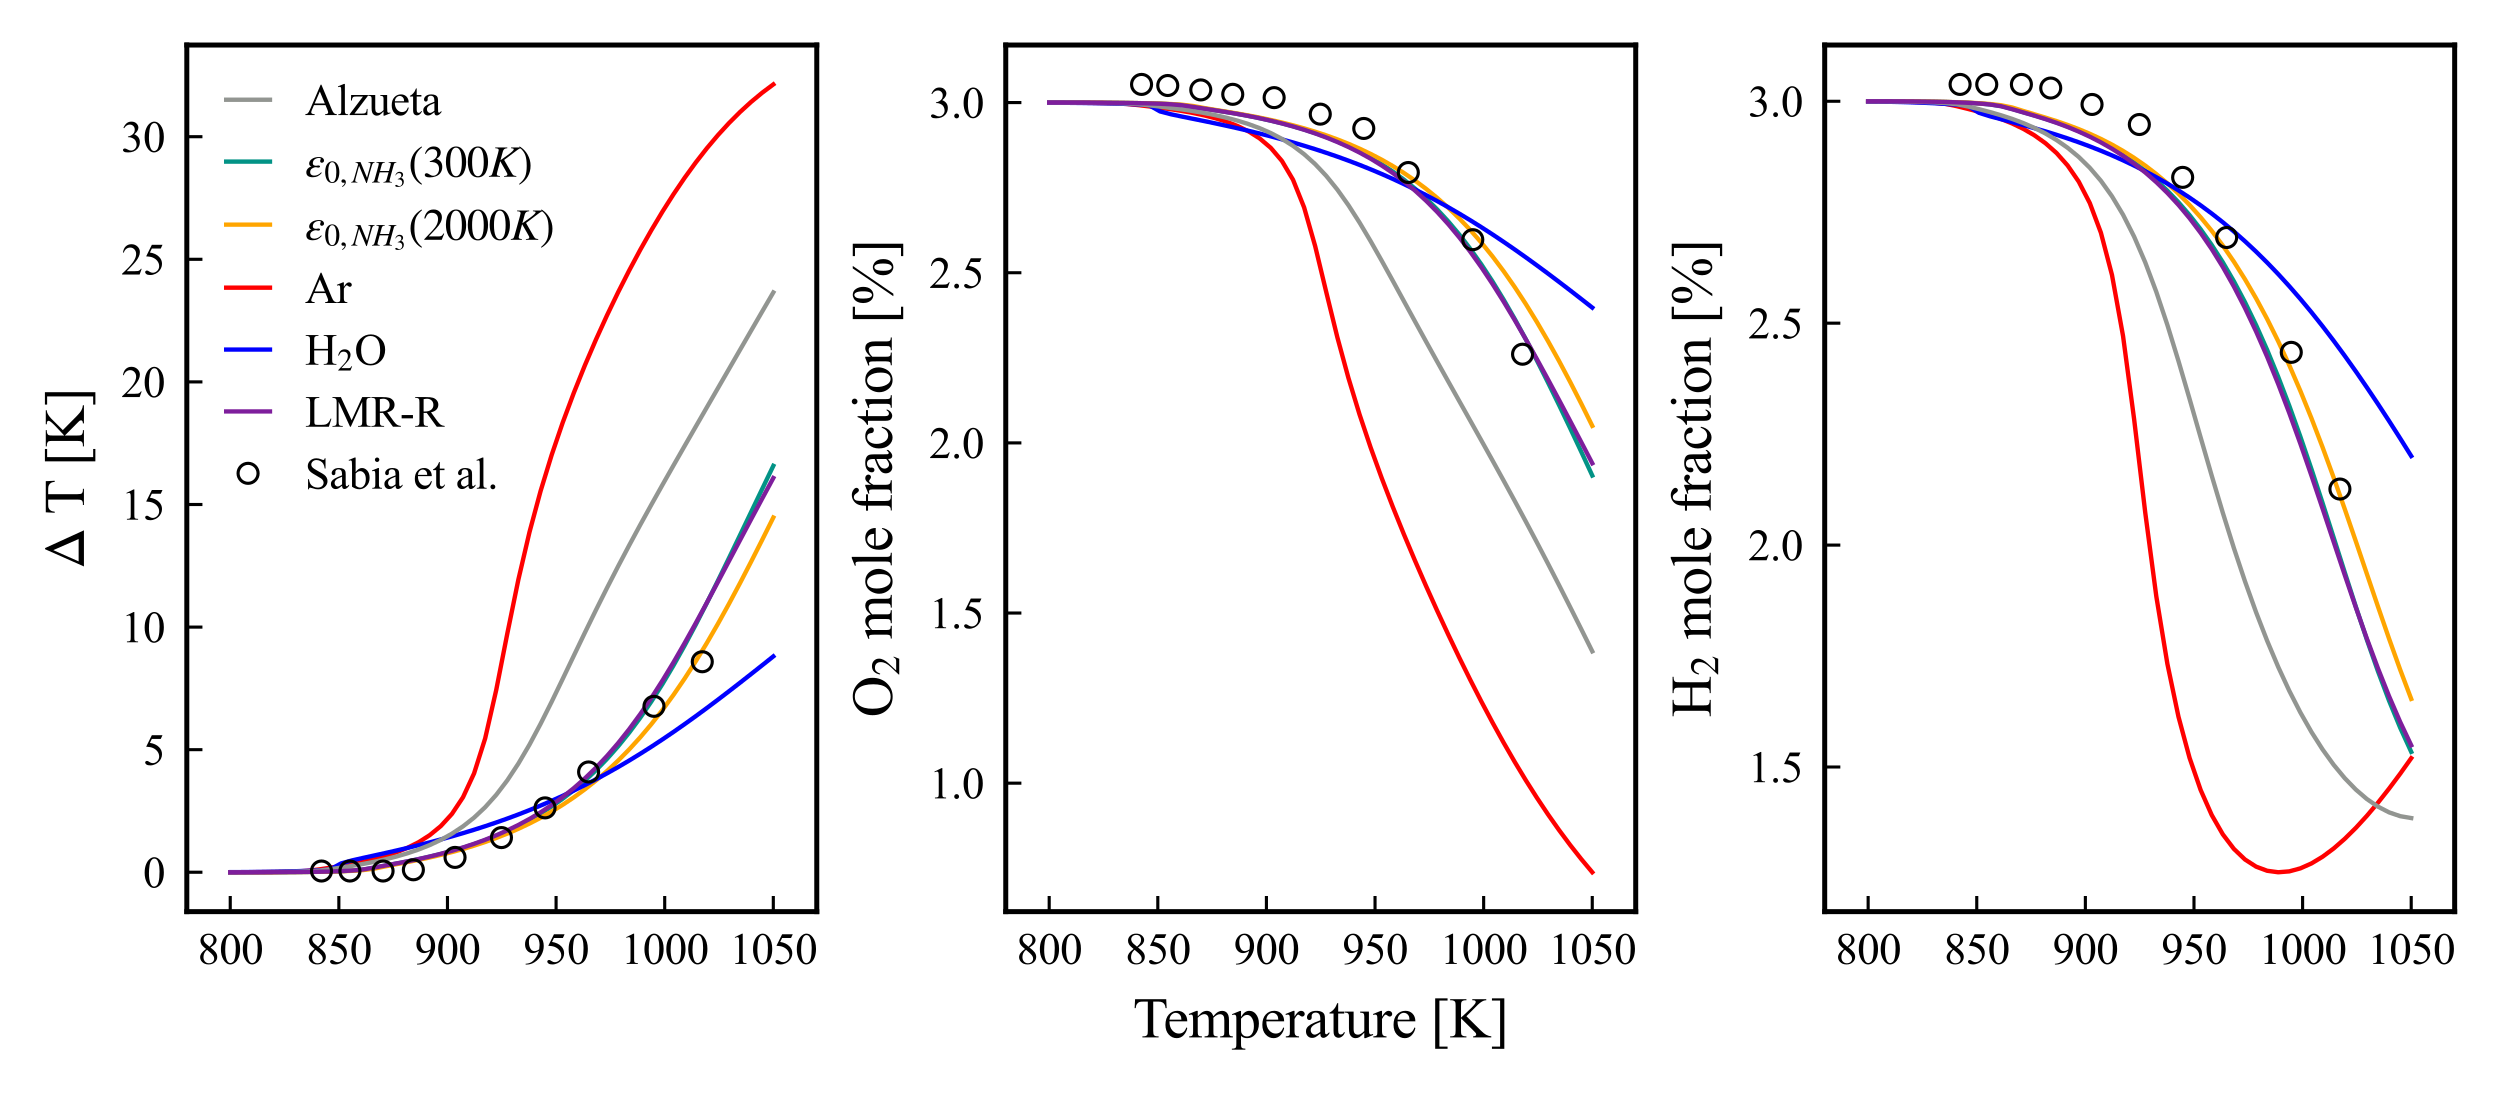 <?xml version="1.0" encoding="utf-8" standalone="no"?>
<!DOCTYPE svg PUBLIC "-//W3C//DTD SVG 1.1//EN"
  "http://www.w3.org/Graphics/SVG/1.1/DTD/svg11.dtd">
<svg xmlns:xlink="http://www.w3.org/1999/xlink" width="399.826pt" height="175.032pt" viewBox="0 0 399.826 175.032" xmlns="http://www.w3.org/2000/svg" version="1.1">
 <defs>
  <style type="text/css">*{stroke-linejoin: round; stroke-linecap: butt}</style>
 </defs>
 <g id="figure_1">
  <g id="patch_1">
   <path d="M 0 175.032 
L 399.826 175.032 
L 399.826 0 
L 0 0 
z
" style="fill: #ffffff"/>
  </g>
  <g id="axes_1">
   <g id="patch_2">
    <path d="M 29.875 145.8 
L 130.625 145.8 
L 130.625 7.2 
L 29.875 7.2 
z
" style="fill: #ffffff"/>
   </g>
   <g id="line2d_1">
    <path d="M 36.823 139.5 
L 38.595 139.498 
L 40.368 139.496 
L 42.14 139.493 
L 43.913 139.487 
L 45.685 139.479 
L 47.458 139.466 
L 49.23 139.447 
L 51.003 139.42 
L 52.775 139.38 
L 54.548 139.322 
L 56.321 139.231 
L 58.093 139.071 
L 59.866 138.774 
L 61.638 138.435 
L 63.411 138.106 
L 65.183 137.767 
L 66.956 137.404 
L 68.728 137.01 
L 70.501 136.579 
L 72.273 136.106 
L 74.046 135.585 
L 75.818 135.011 
L 77.591 134.379 
L 79.363 133.683 
L 81.136 132.916 
L 82.908 132.071 
L 84.681 131.14 
L 86.453 130.114 
L 88.226 128.984 
L 89.998 127.737 
L 91.771 126.364 
L 93.543 124.852 
L 95.316 123.188 
L 97.088 121.36 
L 98.861 119.355 
L 100.634 117.162 
L 102.406 114.774 
L 104.179 112.184 
L 105.951 109.393 
L 107.724 106.406 
L 109.496 103.237 
L 111.269 99.908 
L 113.041 96.445 
L 114.814 92.88 
L 116.586 89.246 
L 118.359 85.571 
L 120.131 81.879 
L 121.904 78.185 
L 123.676 74.5 
" clip-path="url(#pd606829d01)" style="fill: none; stroke: #029386; stroke-width: 0.7; stroke-linecap: square"/>
   </g>
   <g id="matplotlib.axis_1">
    <g id="xtick_1">
     <g id="line2d_2">
      <defs>
       <path id="m2e5aba3f4e" d="M 0 0 
L 0 -2.5 
" style="stroke: #000000; stroke-width: 0.5"/>
      </defs>
      <g>
       <use xlink:href="#m2e5aba3f4e" x="36.823" y="145.8" style="stroke: #000000; stroke-width: 0.5"/>
      </g>
     </g>
     <g id="text_1">
      <!-- 800 -->
      <g transform="translate(31.573 154.161) scale(0.07 -0.07)">
       <defs>
        <path id="TimesNewRomanPSMT-38" d="M 1228 2134 
Q 725 2547 579 2797 
Q 434 3047 434 3316 
Q 434 3728 753 4026 
Q 1072 4325 1600 4325 
Q 2113 4325 2425 4047 
Q 2738 3769 2738 3413 
Q 2738 3175 2569 2928 
Q 2400 2681 1866 2347 
Q 2416 1922 2594 1678 
Q 2831 1359 2831 1006 
Q 2831 559 2490 242 
Q 2150 -75 1597 -75 
Q 994 -75 656 303 
Q 388 606 388 966 
Q 388 1247 577 1523 
Q 766 1800 1228 2134 
z
M 1719 2469 
Q 2094 2806 2194 3001 
Q 2294 3197 2294 3444 
Q 2294 3772 2109 3958 
Q 1925 4144 1606 4144 
Q 1288 4144 1088 3959 
Q 888 3775 888 3528 
Q 888 3366 970 3203 
Q 1053 3041 1206 2894 
L 1719 2469 
z
M 1375 2016 
Q 1116 1797 991 1539 
Q 866 1281 866 981 
Q 866 578 1086 336 
Q 1306 94 1647 94 
Q 1984 94 2187 284 
Q 2391 475 2391 747 
Q 2391 972 2272 1150 
Q 2050 1481 1375 2016 
z
" transform="scale(0.016)"/>
        <path id="TimesNewRomanPSMT-30" d="M 231 2094 
Q 231 2819 450 3342 
Q 669 3866 1031 4122 
Q 1313 4325 1613 4325 
Q 2100 4325 2488 3828 
Q 2972 3213 2972 2159 
Q 2972 1422 2759 906 
Q 2547 391 2217 158 
Q 1888 -75 1581 -75 
Q 975 -75 572 641 
Q 231 1244 231 2094 
z
M 844 2016 
Q 844 1141 1059 588 
Q 1238 122 1591 122 
Q 1759 122 1940 273 
Q 2122 425 2216 781 
Q 2359 1319 2359 2297 
Q 2359 3022 2209 3506 
Q 2097 3866 1919 4016 
Q 1791 4119 1609 4119 
Q 1397 4119 1231 3928 
Q 1006 3669 925 3112 
Q 844 2556 844 2016 
z
" transform="scale(0.016)"/>
       </defs>
       <use xlink:href="#TimesNewRomanPSMT-38"/>
       <use xlink:href="#TimesNewRomanPSMT-30" x="50"/>
       <use xlink:href="#TimesNewRomanPSMT-30" x="100"/>
      </g>
     </g>
    </g>
    <g id="xtick_2">
     <g id="line2d_3">
      <g>
       <use xlink:href="#m2e5aba3f4e" x="54.193" y="145.8" style="stroke: #000000; stroke-width: 0.5"/>
      </g>
     </g>
     <g id="text_2">
      <!-- 850 -->
      <g transform="translate(48.943 154.161) scale(0.07 -0.07)">
       <defs>
        <path id="TimesNewRomanPSMT-35" d="M 2778 4238 
L 2534 3706 
L 1259 3706 
L 981 3138 
Q 1809 3016 2294 2522 
Q 2709 2097 2709 1522 
Q 2709 1188 2573 903 
Q 2438 619 2231 419 
Q 2025 219 1772 97 
Q 1413 -75 1034 -75 
Q 653 -75 479 54 
Q 306 184 306 341 
Q 306 428 378 495 
Q 450 563 559 563 
Q 641 563 702 538 
Q 763 513 909 409 
Q 1144 247 1384 247 
Q 1750 247 2026 523 
Q 2303 800 2303 1197 
Q 2303 1581 2056 1914 
Q 1809 2247 1375 2428 
Q 1034 2569 447 2591 
L 1259 4238 
L 2778 4238 
z
" transform="scale(0.016)"/>
       </defs>
       <use xlink:href="#TimesNewRomanPSMT-38"/>
       <use xlink:href="#TimesNewRomanPSMT-35" x="50"/>
       <use xlink:href="#TimesNewRomanPSMT-30" x="100"/>
      </g>
     </g>
    </g>
    <g id="xtick_3">
     <g id="line2d_4">
      <g>
       <use xlink:href="#m2e5aba3f4e" x="71.564" y="145.8" style="stroke: #000000; stroke-width: 0.5"/>
      </g>
     </g>
     <g id="text_3">
      <!-- 900 -->
      <g transform="translate(66.314 154.161) scale(0.07 -0.07)">
       <defs>
        <path id="TimesNewRomanPSMT-39" d="M 338 -88 
L 338 28 
Q 744 34 1094 217 
Q 1444 400 1770 856 
Q 2097 1313 2225 1859 
Q 1734 1544 1338 1544 
Q 891 1544 572 1889 
Q 253 2234 253 2806 
Q 253 3363 572 3797 
Q 956 4325 1575 4325 
Q 2097 4325 2469 3894 
Q 2925 3359 2925 2575 
Q 2925 1869 2578 1258 
Q 2231 647 1613 244 
Q 1109 -88 516 -88 
L 338 -88 
z
M 2275 2091 
Q 2331 2497 2331 2741 
Q 2331 3044 2228 3395 
Q 2125 3747 1936 3934 
Q 1747 4122 1506 4122 
Q 1228 4122 1018 3872 
Q 809 3622 809 3128 
Q 809 2469 1088 2097 
Q 1291 1828 1588 1828 
Q 1731 1828 1928 1897 
Q 2125 1966 2275 2091 
z
" transform="scale(0.016)"/>
       </defs>
       <use xlink:href="#TimesNewRomanPSMT-39"/>
       <use xlink:href="#TimesNewRomanPSMT-30" x="50"/>
       <use xlink:href="#TimesNewRomanPSMT-30" x="100"/>
      </g>
     </g>
    </g>
    <g id="xtick_4">
     <g id="line2d_5">
      <g>
       <use xlink:href="#m2e5aba3f4e" x="88.935" y="145.8" style="stroke: #000000; stroke-width: 0.5"/>
      </g>
     </g>
     <g id="text_4">
      <!-- 950 -->
      <g transform="translate(83.685 154.161) scale(0.07 -0.07)">
       <use xlink:href="#TimesNewRomanPSMT-39"/>
       <use xlink:href="#TimesNewRomanPSMT-35" x="50"/>
       <use xlink:href="#TimesNewRomanPSMT-30" x="100"/>
      </g>
     </g>
    </g>
    <g id="xtick_5">
     <g id="line2d_6">
      <g>
       <use xlink:href="#m2e5aba3f4e" x="106.306" y="145.8" style="stroke: #000000; stroke-width: 0.5"/>
      </g>
     </g>
     <g id="text_5">
      <!-- 1000 -->
      <g transform="translate(99.306 154.161) scale(0.07 -0.07)">
       <defs>
        <path id="TimesNewRomanPSMT-31" d="M 750 3822 
L 1781 4325 
L 1884 4325 
L 1884 747 
Q 1884 391 1914 303 
Q 1944 216 2037 169 
Q 2131 122 2419 116 
L 2419 0 
L 825 0 
L 825 116 
Q 1125 122 1212 167 
Q 1300 213 1334 289 
Q 1369 366 1369 747 
L 1369 3034 
Q 1369 3497 1338 3628 
Q 1316 3728 1258 3775 
Q 1200 3822 1119 3822 
Q 1003 3822 797 3725 
L 750 3822 
z
" transform="scale(0.016)"/>
       </defs>
       <use xlink:href="#TimesNewRomanPSMT-31"/>
       <use xlink:href="#TimesNewRomanPSMT-30" x="50"/>
       <use xlink:href="#TimesNewRomanPSMT-30" x="100"/>
       <use xlink:href="#TimesNewRomanPSMT-30" x="150"/>
      </g>
     </g>
    </g>
    <g id="xtick_6">
     <g id="line2d_7">
      <g>
       <use xlink:href="#m2e5aba3f4e" x="123.676" y="145.8" style="stroke: #000000; stroke-width: 0.5"/>
      </g>
     </g>
     <g id="text_6">
      <!-- 1050 -->
      <g transform="translate(116.676 154.161) scale(0.07 -0.07)">
       <use xlink:href="#TimesNewRomanPSMT-31"/>
       <use xlink:href="#TimesNewRomanPSMT-30" x="50"/>
       <use xlink:href="#TimesNewRomanPSMT-35" x="100"/>
       <use xlink:href="#TimesNewRomanPSMT-30" x="150"/>
      </g>
     </g>
    </g>
   </g>
   <g id="matplotlib.axis_2">
    <g id="ytick_1">
     <g id="line2d_8">
      <defs>
       <path id="mc7b65a37d1" d="M 0 0 
L 2.5 0 
" style="stroke: #000000; stroke-width: 0.5"/>
      </defs>
      <g>
       <use xlink:href="#mc7b65a37d1" x="29.875" y="139.501" style="stroke: #000000; stroke-width: 0.5"/>
      </g>
     </g>
     <g id="text_7">
      <!-- 0 -->
      <g transform="translate(22.875 141.931) scale(0.07 -0.07)">
       <use xlink:href="#TimesNewRomanPSMT-30"/>
      </g>
     </g>
    </g>
    <g id="ytick_2">
     <g id="line2d_9">
      <g>
       <use xlink:href="#mc7b65a37d1" x="29.875" y="119.895" style="stroke: #000000; stroke-width: 0.5"/>
      </g>
     </g>
     <g id="text_8">
      <!-- 5 -->
      <g transform="translate(22.875 122.325) scale(0.07 -0.07)">
       <use xlink:href="#TimesNewRomanPSMT-35"/>
      </g>
     </g>
    </g>
    <g id="ytick_3">
     <g id="line2d_10">
      <g>
       <use xlink:href="#mc7b65a37d1" x="29.875" y="100.289" style="stroke: #000000; stroke-width: 0.5"/>
      </g>
     </g>
     <g id="text_9">
      <!-- 10 -->
      <g transform="translate(19.375 102.719) scale(0.07 -0.07)">
       <use xlink:href="#TimesNewRomanPSMT-31"/>
       <use xlink:href="#TimesNewRomanPSMT-30" x="50"/>
      </g>
     </g>
    </g>
    <g id="ytick_4">
     <g id="line2d_11">
      <g>
       <use xlink:href="#mc7b65a37d1" x="29.875" y="80.683" style="stroke: #000000; stroke-width: 0.5"/>
      </g>
     </g>
     <g id="text_10">
      <!-- 15 -->
      <g transform="translate(19.375 83.113) scale(0.07 -0.07)">
       <use xlink:href="#TimesNewRomanPSMT-31"/>
       <use xlink:href="#TimesNewRomanPSMT-35" x="50"/>
      </g>
     </g>
    </g>
    <g id="ytick_5">
     <g id="line2d_12">
      <g>
       <use xlink:href="#mc7b65a37d1" x="29.875" y="61.077" style="stroke: #000000; stroke-width: 0.5"/>
      </g>
     </g>
     <g id="text_11">
      <!-- 20 -->
      <g transform="translate(19.375 63.507) scale(0.07 -0.07)">
       <defs>
        <path id="TimesNewRomanPSMT-32" d="M 2934 816 
L 2638 0 
L 138 0 
L 138 116 
Q 1241 1122 1691 1759 
Q 2141 2397 2141 2925 
Q 2141 3328 1894 3587 
Q 1647 3847 1303 3847 
Q 991 3847 742 3664 
Q 494 3481 375 3128 
L 259 3128 
Q 338 3706 661 4015 
Q 984 4325 1469 4325 
Q 1984 4325 2329 3994 
Q 2675 3663 2675 3213 
Q 2675 2891 2525 2569 
Q 2294 2063 1775 1497 
Q 997 647 803 472 
L 1909 472 
Q 2247 472 2383 497 
Q 2519 522 2628 598 
Q 2738 675 2819 816 
L 2934 816 
z
" transform="scale(0.016)"/>
       </defs>
       <use xlink:href="#TimesNewRomanPSMT-32"/>
       <use xlink:href="#TimesNewRomanPSMT-30" x="50"/>
      </g>
     </g>
    </g>
    <g id="ytick_6">
     <g id="line2d_13">
      <g>
       <use xlink:href="#mc7b65a37d1" x="29.875" y="41.471" style="stroke: #000000; stroke-width: 0.5"/>
      </g>
     </g>
     <g id="text_12">
      <!-- 25 -->
      <g transform="translate(19.375 43.901) scale(0.07 -0.07)">
       <use xlink:href="#TimesNewRomanPSMT-32"/>
       <use xlink:href="#TimesNewRomanPSMT-35" x="50"/>
      </g>
     </g>
    </g>
    <g id="ytick_7">
     <g id="line2d_14">
      <g>
       <use xlink:href="#mc7b65a37d1" x="29.875" y="21.865" style="stroke: #000000; stroke-width: 0.5"/>
      </g>
     </g>
     <g id="text_13">
      <!-- 30 -->
      <g transform="translate(19.375 24.295) scale(0.07 -0.07)">
       <defs>
        <path id="TimesNewRomanPSMT-33" d="M 325 3431 
Q 506 3859 782 4092 
Q 1059 4325 1472 4325 
Q 1981 4325 2253 3994 
Q 2459 3747 2459 3466 
Q 2459 3003 1878 2509 
Q 2269 2356 2469 2072 
Q 2669 1788 2669 1403 
Q 2669 853 2319 450 
Q 1863 -75 997 -75 
Q 569 -75 414 31 
Q 259 138 259 259 
Q 259 350 332 419 
Q 406 488 509 488 
Q 588 488 669 463 
Q 722 447 909 348 
Q 1097 250 1169 231 
Q 1284 197 1416 197 
Q 1734 197 1970 444 
Q 2206 691 2206 1028 
Q 2206 1275 2097 1509 
Q 2016 1684 1919 1775 
Q 1784 1900 1550 2001 
Q 1316 2103 1072 2103 
L 972 2103 
L 972 2197 
Q 1219 2228 1467 2375 
Q 1716 2522 1828 2728 
Q 1941 2934 1941 3181 
Q 1941 3503 1739 3701 
Q 1538 3900 1238 3900 
Q 753 3900 428 3381 
L 325 3431 
z
" transform="scale(0.016)"/>
       </defs>
       <use xlink:href="#TimesNewRomanPSMT-33"/>
       <use xlink:href="#TimesNewRomanPSMT-30" x="50"/>
      </g>
     </g>
    </g>
    <g id="text_14">
     <!-- $\Delta$ T [K] -->
     <g transform="translate(13.449 91.035) rotate(-90) scale(0.09 -0.09)">
      <defs>
       <path id="STIXGeneral-Regular-394" d="M 4320 0 
L 307 0 
L 2221 4314 
L 2349 4314 
L 4320 0 
z
M 3354 589 
L 2118 3405 
L 870 589 
L 3354 589 
z
" transform="scale(0.016)"/>
       <path id="TimesNewRomanPSMT-20" transform="scale(0.016)"/>
       <path id="TimesNewRomanPSMT-54" d="M 3703 4238 
L 3750 3244 
L 3631 3244 
Q 3597 3506 3538 3619 
Q 3441 3800 3280 3886 
Q 3119 3972 2856 3972 
L 2259 3972 
L 2259 734 
Q 2259 344 2344 247 
Q 2463 116 2709 116 
L 2856 116 
L 2856 0 
L 1059 0 
L 1059 116 
L 1209 116 
Q 1478 116 1591 278 
Q 1659 378 1659 734 
L 1659 3972 
L 1150 3972 
Q 853 3972 728 3928 
Q 566 3869 450 3700 
Q 334 3531 313 3244 
L 194 3244 
L 244 4238 
L 3703 4238 
z
" transform="scale(0.016)"/>
       <path id="TimesNewRomanPSMT-5b" d="M 1900 -1269 
L 525 -1269 
L 525 4334 
L 1900 4334 
L 1900 4088 
L 994 4088 
L 994 -1025 
L 1900 -1025 
L 1900 -1269 
z
" transform="scale(0.016)"/>
       <path id="TimesNewRomanPSMT-4b" d="M 1913 2350 
L 3475 797 
Q 3859 413 4131 273 
Q 4403 134 4675 116 
L 4675 0 
L 2659 0 
L 2659 116 
Q 2841 116 2920 177 
Q 3000 238 3000 313 
Q 3000 388 2970 447 
Q 2941 506 2775 669 
L 1313 2116 
L 1313 750 
Q 1313 428 1353 325 
Q 1384 247 1484 191 
Q 1619 116 1769 116 
L 1913 116 
L 1913 0 
L 106 0 
L 106 116 
L 256 116 
Q 519 116 638 269 
Q 713 369 713 750 
L 713 3488 
Q 713 3809 672 3916 
Q 641 3991 544 4047 
Q 406 4122 256 4122 
L 106 4122 
L 106 4238 
L 1913 4238 
L 1913 4122 
L 1769 4122 
Q 1622 4122 1484 4050 
Q 1388 4000 1350 3900 
Q 1313 3800 1313 3488 
L 1313 2191 
Q 1375 2250 1741 2588 
Q 2669 3438 2863 3722 
Q 2947 3847 2947 3941 
Q 2947 4013 2881 4067 
Q 2816 4122 2659 4122 
L 2563 4122 
L 2563 4238 
L 4119 4238 
L 4119 4122 
Q 3981 4119 3868 4084 
Q 3756 4050 3593 3951 
Q 3431 3853 3194 3634 
Q 3125 3572 2559 2994 
L 1913 2350 
z
" transform="scale(0.016)"/>
       <path id="TimesNewRomanPSMT-5d" d="M 234 4334 
L 1609 4334 
L 1609 -1272 
L 234 -1272 
L 234 -1025 
L 1141 -1025 
L 1141 4088 
L 234 4088 
L 234 4334 
z
" transform="scale(0.016)"/>
      </defs>
      <use xlink:href="#STIXGeneral-Regular-394" transform="translate(0 0.281)"/>
      <use xlink:href="#TimesNewRomanPSMT-20" transform="translate(72.2 0.281)"/>
      <use xlink:href="#TimesNewRomanPSMT-54" transform="translate(97.2 0.281)"/>
      <use xlink:href="#TimesNewRomanPSMT-20" transform="translate(158.284 0.281)"/>
      <use xlink:href="#TimesNewRomanPSMT-5b" transform="translate(183.284 0.281)"/>
      <use xlink:href="#TimesNewRomanPSMT-4b" transform="translate(216.585 0.281)"/>
      <use xlink:href="#TimesNewRomanPSMT-5d" transform="translate(288.802 0.281)"/>
     </g>
    </g>
   </g>
   <g id="line2d_15">
    <path d="M 36.823 139.5 
L 38.595 139.499 
L 40.368 139.497 
L 42.14 139.494 
L 43.913 139.489 
L 45.685 139.481 
L 47.458 139.47 
L 49.23 139.453 
L 51.003 139.429 
L 52.775 139.394 
L 54.548 139.344 
L 56.321 139.27 
L 58.093 139.151 
L 59.866 138.92 
L 61.638 138.554 
L 63.411 138.206 
L 65.183 137.866 
L 66.956 137.511 
L 68.728 137.132 
L 70.501 136.722 
L 72.273 136.274 
L 74.046 135.784 
L 75.818 135.247 
L 77.591 134.66 
L 79.363 134.018 
L 81.136 133.315 
L 82.908 132.547 
L 84.681 131.709 
L 86.453 130.794 
L 88.226 129.796 
L 89.998 128.708 
L 91.771 127.522 
L 93.543 126.232 
L 95.316 124.827 
L 97.088 123.301 
L 98.861 121.644 
L 100.634 119.847 
L 102.406 117.903 
L 104.179 115.803 
L 105.951 113.543 
L 107.724 111.116 
L 109.496 108.523 
L 111.269 105.763 
L 113.041 102.843 
L 114.814 99.773 
L 116.586 96.566 
L 118.359 93.241 
L 120.131 89.819 
L 121.904 86.321 
L 123.676 82.768 
" clip-path="url(#pd606829d01)" style="fill: none; stroke: #ffa500; stroke-width: 0.7; stroke-linecap: square"/>
   </g>
   <g id="patch_3">
    <path d="M 29.875 145.8 
L 29.875 7.2 
" style="fill: none; stroke: #000000; stroke-width: 0.8; stroke-linejoin: miter; stroke-linecap: square"/>
   </g>
   <g id="patch_4">
    <path d="M 130.625 145.8 
L 130.625 7.2 
" style="fill: none; stroke: #000000; stroke-width: 0.8; stroke-linejoin: miter; stroke-linecap: square"/>
   </g>
   <g id="patch_5">
    <path d="M 29.875 145.8 
L 130.625 145.8 
" style="fill: none; stroke: #000000; stroke-width: 0.8; stroke-linejoin: miter; stroke-linecap: square"/>
   </g>
   <g id="patch_6">
    <path d="M 29.875 7.2 
L 130.625 7.2 
" style="fill: none; stroke: #000000; stroke-width: 0.8; stroke-linejoin: miter; stroke-linecap: square"/>
   </g>
   <g id="line2d_16">
    <path d="M 36.823 139.495 
L 38.595 139.491 
L 40.368 139.484 
L 42.14 139.472 
L 43.913 139.454 
L 45.685 139.424 
L 47.458 139.371 
L 49.23 139.263 
L 51.003 139.048 
L 52.775 138.782 
L 54.548 138.498 
L 56.321 138.182 
L 58.093 137.821 
L 59.866 137.4 
L 61.638 136.903 
L 63.411 136.308 
L 65.183 135.585 
L 66.956 134.691 
L 68.728 133.565 
L 70.501 132.11 
L 72.273 130.175 
L 74.046 127.509 
L 75.818 123.689 
L 77.591 118.101 
L 79.363 110.345 
L 81.136 101.32 
L 82.908 92.675 
L 84.681 85.104 
L 86.453 78.542 
L 88.226 72.764 
L 89.998 67.571 
L 91.771 62.823 
L 93.543 58.421 
L 95.316 54.299 
L 97.088 50.412 
L 98.861 46.733 
L 100.634 43.244 
L 102.406 39.934 
L 104.179 36.799 
L 105.951 33.838 
L 107.724 31.049 
L 109.496 28.433 
L 111.269 25.99 
L 113.041 23.719 
L 114.814 21.618 
L 116.586 19.683 
L 118.359 17.91 
L 120.131 16.293 
L 121.904 14.825 
L 123.676 13.5 
" clip-path="url(#pd606829d01)" style="fill: none; stroke: #ff0000; stroke-width: 0.7; stroke-linecap: square"/>
   </g>
   <g id="line2d_17">
    <path d="M 36.823 139.483 
L 38.595 139.473 
L 40.368 139.458 
L 42.14 139.438 
L 43.913 139.411 
L 45.685 139.375 
L 47.458 139.329 
L 49.23 139.269 
L 51.003 139.188 
L 52.775 139.066 
L 54.548 138.091 
L 56.321 137.602 
L 58.093 137.201 
L 59.866 136.813 
L 61.638 136.421 
L 63.411 136.02 
L 65.183 135.605 
L 66.956 135.173 
L 68.728 134.723 
L 70.501 134.253 
L 72.273 133.761 
L 74.046 133.245 
L 75.818 132.704 
L 77.591 132.136 
L 79.363 131.539 
L 81.136 130.912 
L 82.908 130.254 
L 84.681 129.562 
L 86.453 128.836 
L 88.226 128.074 
L 89.998 127.273 
L 91.771 126.435 
L 93.543 125.556 
L 95.316 124.637 
L 97.088 123.676 
L 98.861 122.674 
L 100.634 121.63 
L 102.406 120.545 
L 104.179 119.419 
L 105.951 118.253 
L 107.724 117.05 
L 109.496 115.811 
L 111.269 114.539 
L 113.041 113.236 
L 114.814 111.906 
L 116.586 110.553 
L 118.359 109.18 
L 120.131 107.791 
L 121.904 106.389 
L 123.676 104.977 
" clip-path="url(#pd606829d01)" style="fill: none; stroke: #0000ff; stroke-width: 0.7; stroke-linecap: square"/>
   </g>
   <g id="legend_1">
    <g id="line2d_18">
     <path d="M 36.175 15.95 
L 39.675 15.95 
L 43.175 15.95 
" style="fill: none; stroke: #929591; stroke-width: 0.7; stroke-linecap: square"/>
    </g>
    <g id="text_15">
     <!-- Alzueta -->
     <g transform="translate(48.775 18.4) scale(0.07 -0.07)">
      <defs>
       <path id="TimesNewRomanPSMT-41" d="M 2928 1419 
L 1288 1419 
L 1000 750 
Q 894 503 894 381 
Q 894 284 986 211 
Q 1078 138 1384 116 
L 1384 0 
L 50 0 
L 50 116 
Q 316 163 394 238 
Q 553 388 747 847 
L 2238 4334 
L 2347 4334 
L 3822 809 
Q 4000 384 4145 257 
Q 4291 131 4550 116 
L 4550 0 
L 2878 0 
L 2878 116 
Q 3131 128 3220 200 
Q 3309 272 3309 375 
Q 3309 513 3184 809 
L 2928 1419 
z
M 2841 1650 
L 2122 3363 
L 1384 1650 
L 2841 1650 
z
" transform="scale(0.016)"/>
       <path id="TimesNewRomanPSMT-6c" d="M 1184 4444 
L 1184 647 
Q 1184 378 1223 290 
Q 1263 203 1344 158 
Q 1425 113 1647 113 
L 1647 0 
L 244 0 
L 244 113 
Q 441 113 512 153 
Q 584 194 625 287 
Q 666 381 666 647 
L 666 3247 
Q 666 3731 644 3842 
Q 622 3953 573 3993 
Q 525 4034 450 4034 
Q 369 4034 244 3984 
L 191 4094 
L 1044 4444 
L 1184 4444 
z
" transform="scale(0.016)"/>
       <path id="TimesNewRomanPSMT-7a" d="M 2688 878 
L 2653 0 
L 128 0 
L 128 113 
L 2028 2644 
L 1091 2644 
Q 788 2644 694 2605 
Q 600 2566 541 2456 
Q 456 2300 444 2069 
L 319 2069 
L 338 2863 
L 2738 2863 
L 2738 2747 
L 819 209 
L 1863 209 
Q 2191 209 2308 264 
Q 2425 319 2497 456 
Q 2547 556 2581 878 
L 2688 878 
z
" transform="scale(0.016)"/>
       <path id="TimesNewRomanPSMT-75" d="M 2709 2863 
L 2709 1128 
Q 2709 631 2732 520 
Q 2756 409 2807 365 
Q 2859 322 2928 322 
Q 3025 322 3147 375 
L 3191 266 
L 2334 -88 
L 2194 -88 
L 2194 519 
Q 1825 119 1631 15 
Q 1438 -88 1222 -88 
Q 981 -88 804 51 
Q 628 191 559 409 
Q 491 628 491 1028 
L 491 2306 
Q 491 2509 447 2587 
Q 403 2666 317 2708 
Q 231 2750 6 2747 
L 6 2863 
L 1009 2863 
L 1009 947 
Q 1009 547 1148 422 
Q 1288 297 1484 297 
Q 1619 297 1789 381 
Q 1959 466 2194 703 
L 2194 2325 
Q 2194 2569 2105 2655 
Q 2016 2741 1734 2747 
L 1734 2863 
L 2709 2863 
z
" transform="scale(0.016)"/>
       <path id="TimesNewRomanPSMT-65" d="M 681 1784 
Q 678 1147 991 784 
Q 1303 422 1725 422 
Q 2006 422 2214 576 
Q 2422 731 2563 1106 
L 2659 1044 
Q 2594 616 2278 264 
Q 1963 -88 1488 -88 
Q 972 -88 605 314 
Q 238 716 238 1394 
Q 238 2128 614 2539 
Q 991 2950 1559 2950 
Q 2041 2950 2350 2633 
Q 2659 2316 2659 1784 
L 681 1784 
z
M 681 1966 
L 2006 1966 
Q 1991 2241 1941 2353 
Q 1863 2528 1708 2628 
Q 1553 2728 1384 2728 
Q 1125 2728 920 2526 
Q 716 2325 681 1966 
z
" transform="scale(0.016)"/>
       <path id="TimesNewRomanPSMT-74" d="M 1031 3803 
L 1031 2863 
L 1700 2863 
L 1700 2644 
L 1031 2644 
L 1031 788 
Q 1031 509 1111 412 
Q 1191 316 1316 316 
Q 1419 316 1516 380 
Q 1613 444 1666 569 
L 1788 569 
Q 1678 263 1478 108 
Q 1278 -47 1066 -47 
Q 922 -47 784 33 
Q 647 113 581 261 
Q 516 409 516 719 
L 516 2644 
L 63 2644 
L 63 2747 
Q 234 2816 414 2980 
Q 594 3144 734 3369 
Q 806 3488 934 3803 
L 1031 3803 
z
" transform="scale(0.016)"/>
       <path id="TimesNewRomanPSMT-61" d="M 1822 413 
Q 1381 72 1269 19 
Q 1100 -59 909 -59 
Q 613 -59 420 144 
Q 228 347 228 678 
Q 228 888 322 1041 
Q 450 1253 767 1440 
Q 1084 1628 1822 1897 
L 1822 2009 
Q 1822 2438 1686 2597 
Q 1550 2756 1291 2756 
Q 1094 2756 978 2650 
Q 859 2544 859 2406 
L 866 2225 
Q 866 2081 792 2003 
Q 719 1925 600 1925 
Q 484 1925 411 2006 
Q 338 2088 338 2228 
Q 338 2497 613 2722 
Q 888 2947 1384 2947 
Q 1766 2947 2009 2819 
Q 2194 2722 2281 2516 
Q 2338 2381 2338 1966 
L 2338 994 
Q 2338 584 2353 492 
Q 2369 400 2405 369 
Q 2441 338 2488 338 
Q 2538 338 2575 359 
Q 2641 400 2828 588 
L 2828 413 
Q 2478 -56 2159 -56 
Q 2006 -56 1915 50 
Q 1825 156 1822 413 
z
M 1822 616 
L 1822 1706 
Q 1350 1519 1213 1441 
Q 966 1303 859 1153 
Q 753 1003 753 825 
Q 753 600 887 451 
Q 1022 303 1197 303 
Q 1434 303 1822 616 
z
" transform="scale(0.016)"/>
      </defs>
      <use xlink:href="#TimesNewRomanPSMT-41"/>
      <use xlink:href="#TimesNewRomanPSMT-6c" x="72.217"/>
      <use xlink:href="#TimesNewRomanPSMT-7a" x="100"/>
      <use xlink:href="#TimesNewRomanPSMT-75" x="144.385"/>
      <use xlink:href="#TimesNewRomanPSMT-65" x="194.385"/>
      <use xlink:href="#TimesNewRomanPSMT-74" x="238.77"/>
      <use xlink:href="#TimesNewRomanPSMT-61" x="266.553"/>
     </g>
    </g>
    <g id="line2d_19">
     <path d="M 36.175 25.847 
L 39.675 25.847 
L 43.175 25.847 
" style="fill: none; stroke: #029386; stroke-width: 0.7; stroke-linecap: square"/>
    </g>
    <g id="text_16">
     <!-- $\epsilon_{0,NH_3}(300K)$ -->
     <g transform="translate(48.775 28.297) scale(0.07 -0.07)">
      <defs>
       <path id="STIXGeneral-Italic-3b5" d="M 2304 627 
L 2406 563 
Q 1907 -70 1133 -70 
Q 192 -70 192 640 
Q 192 928 403 1158 
Q 614 1389 934 1472 
Q 774 1498 684 1616 
Q 595 1734 595 1882 
Q 602 2266 995 2544 
Q 1389 2822 2029 2822 
Q 2336 2822 2528 2672 
Q 2720 2522 2720 2291 
Q 2720 2163 2617 2080 
Q 2515 1997 2413 1997 
Q 2298 1997 2230 2067 
Q 2163 2138 2163 2253 
Q 2163 2317 2211 2409 
Q 2259 2502 2259 2560 
Q 2259 2688 2022 2688 
Q 1683 2688 1401 2496 
Q 1120 2304 1120 1907 
Q 1120 1741 1251 1654 
Q 1382 1568 1594 1568 
Q 1613 1568 1728 1590 
Q 1843 1613 1932 1613 
Q 2022 1613 2086 1574 
Q 2150 1536 2150 1478 
Q 2150 1306 1862 1306 
Q 1805 1306 1721 1334 
Q 1638 1363 1568 1363 
Q 1286 1363 1014 1184 
Q 742 1005 742 678 
Q 742 410 908 285 
Q 1075 160 1312 160 
Q 1869 160 2304 627 
z
" transform="scale(0.016)"/>
       <path id="STIXGeneral-Regular-30" d="M 3046 2112 
Q 3046 1683 2963 1302 
Q 2880 922 2717 602 
Q 2554 282 2266 96 
Q 1978 -90 1600 -90 
Q 1210 -90 915 108 
Q 621 307 461 640 
Q 301 973 227 1350 
Q 154 1728 154 2150 
Q 154 2746 301 3222 
Q 448 3699 790 4012 
Q 1133 4326 1626 4326 
Q 2253 4326 2649 3712 
Q 3046 3098 3046 2112 
z
M 2432 2080 
Q 2432 3091 2217 3625 
Q 2003 4160 1587 4160 
Q 1190 4160 979 3622 
Q 768 3085 768 2106 
Q 768 1120 979 598 
Q 1190 77 1600 77 
Q 2003 77 2217 598 
Q 2432 1120 2432 2080 
z
" transform="scale(0.016)"/>
       <path id="STIXGeneral-Regular-2c" d="M 531 -902 
L 467 -781 
Q 998 -422 998 -96 
Q 998 -13 909 -13 
Q 883 -13 822 -25 
Q 762 -38 723 -38 
Q 352 -38 352 288 
Q 352 454 457 553 
Q 563 653 736 653 
Q 954 653 1101 496 
Q 1248 339 1248 96 
Q 1248 -198 1053 -473 
Q 858 -749 531 -902 
z
" transform="scale(0.016)"/>
       <path id="STIXGeneral-Italic-4e" d="M 4653 4179 
L 4653 4077 
Q 4480 4038 4413 4016 
Q 4346 3994 4266 3882 
Q 4186 3770 4144 3635 
Q 4102 3501 4000 3149 
L 3066 -96 
L 2950 -96 
L 1478 3424 
L 749 723 
Q 691 525 691 378 
Q 691 243 790 182 
Q 890 122 1139 102 
L 1139 0 
L -128 0 
L -128 102 
Q 147 141 262 304 
Q 378 467 550 1075 
L 1299 3731 
Q 1152 4077 749 4077 
L 749 4179 
L 1773 4179 
L 3098 986 
L 3776 3469 
Q 3827 3648 3827 3750 
Q 3827 3923 3740 3987 
Q 3654 4051 3386 4077 
L 3386 4179 
L 4653 4179 
z
" transform="scale(0.016)"/>
       <path id="STIXGeneral-Italic-48" d="M 4922 4179 
L 4922 4077 
Q 4640 4026 4550 3949 
Q 4461 3872 4384 3603 
L 3539 525 
Q 3520 448 3520 371 
Q 3520 237 3616 185 
Q 3712 134 4026 102 
L 4026 0 
L 2272 0 
L 2272 102 
Q 2598 128 2729 237 
Q 2861 346 2925 595 
L 3334 2086 
L 1510 2086 
L 1088 525 
Q 1069 461 1069 384 
Q 1069 243 1149 192 
Q 1229 141 1517 102 
L 1517 0 
L -51 0 
L -51 102 
Q 211 128 310 230 
Q 410 333 499 653 
L 1254 3405 
Q 1331 3699 1331 3814 
Q 1331 3949 1238 3997 
Q 1146 4045 838 4077 
L 838 4179 
L 2573 4179 
L 2573 4077 
Q 2285 4058 2141 3955 
Q 1997 3853 1933 3622 
L 1587 2355 
L 3411 2355 
L 3706 3405 
Q 3795 3738 3795 3808 
Q 3795 3930 3692 3994 
Q 3590 4058 3334 4077 
L 3334 4179 
L 4922 4179 
z
" transform="scale(0.016)"/>
       <path id="STIXGeneral-Regular-33" d="M 390 3264 
L 288 3290 
Q 435 3770 748 4048 
Q 1062 4326 1542 4326 
Q 1990 4326 2265 4083 
Q 2541 3840 2541 3450 
Q 2541 2925 1946 2566 
Q 2298 2413 2477 2227 
Q 2758 1914 2758 1402 
Q 2758 890 2464 506 
Q 2246 211 1840 60 
Q 1434 -90 979 -90 
Q 262 -90 262 275 
Q 262 378 339 442 
Q 416 506 525 506 
Q 685 506 915 339 
Q 1197 141 1466 141 
Q 1818 141 2058 425 
Q 2298 710 2298 1120 
Q 2298 1856 1632 2048 
Q 1434 2112 979 2112 
L 979 2202 
Q 1338 2323 1517 2432 
Q 2035 2726 2035 3290 
Q 2035 3610 1852 3776 
Q 1670 3942 1344 3942 
Q 768 3942 390 3264 
z
" transform="scale(0.016)"/>
       <path id="STIXGeneral-Regular-28" d="M 1946 -1030 
L 1869 -1133 
Q 1126 -710 716 32 
Q 307 774 307 1613 
Q 307 3386 1888 4326 
L 1946 4224 
Q 1293 3667 1075 3126 
Q 858 2586 858 1632 
Q 858 685 1082 96 
Q 1306 -493 1946 -1030 
z
" transform="scale(0.016)"/>
       <path id="STIXGeneral-Italic-4b" d="M 4621 4179 
L 4621 4077 
Q 4442 4077 4128 3840 
L 2221 2400 
L 3296 525 
Q 3443 269 3552 201 
Q 3661 134 3962 102 
L 3962 0 
L 2202 0 
L 2202 102 
L 2387 122 
Q 2682 147 2682 326 
Q 2682 365 2672 409 
Q 2662 454 2630 515 
Q 2598 576 2579 611 
Q 2560 646 2509 736 
Q 2458 826 2445 851 
L 1658 2227 
L 1242 710 
Q 1171 467 1171 384 
Q 1171 237 1264 182 
Q 1357 128 1626 102 
L 1626 0 
L 45 0 
L 45 102 
Q 320 134 403 211 
Q 486 288 563 557 
L 1357 3405 
Q 1446 3725 1446 3802 
Q 1446 3936 1337 4000 
Q 1229 4064 941 4077 
L 941 4179 
L 2669 4179 
L 2669 4077 
Q 2400 4058 2253 3958 
Q 2106 3859 2035 3603 
L 1696 2362 
L 2675 3059 
Q 3590 3706 3590 3936 
Q 3590 4032 3360 4058 
L 3206 4077 
L 3206 4179 
L 4621 4179 
z
" transform="scale(0.016)"/>
       <path id="STIXGeneral-Regular-29" d="M 186 4224 
L 262 4326 
Q 992 3891 1408 3148 
Q 1824 2406 1824 1581 
Q 1824 -166 243 -1133 
L 186 -1030 
Q 845 -486 1059 54 
Q 1274 595 1274 1562 
Q 1274 2534 1059 3120 
Q 845 3706 186 4224 
z
" transform="scale(0.016)"/>
      </defs>
      <use xlink:href="#STIXGeneral-Italic-3b5" transform="translate(0 0.406)"/>
      <use xlink:href="#STIXGeneral-Regular-30" transform="translate(44.4 -12.822) scale(0.7)"/>
      <use xlink:href="#STIXGeneral-Regular-2c" transform="translate(79.4 -12.822) scale(0.7)"/>
      <use xlink:href="#STIXGeneral-Italic-4e" transform="translate(107.008 -12.822) scale(0.7)"/>
      <use xlink:href="#STIXGeneral-Italic-48" transform="translate(153.698 -12.822) scale(0.7)"/>
      <use xlink:href="#STIXGeneral-Regular-33" transform="translate(204.238 -22.082) scale(0.49)"/>
      <use xlink:href="#STIXGeneral-Regular-28" transform="translate(236.234 0.406)"/>
      <use xlink:href="#STIXGeneral-Regular-33" transform="translate(269.534 0.406)"/>
      <use xlink:href="#STIXGeneral-Regular-30" transform="translate(319.534 0.406)"/>
      <use xlink:href="#STIXGeneral-Regular-30" transform="translate(369.534 0.406)"/>
      <use xlink:href="#STIXGeneral-Italic-4b" transform="translate(419.534 0.406)"/>
      <use xlink:href="#STIXGeneral-Regular-29" transform="translate(486.234 0.406)"/>
     </g>
    </g>
    <g id="line2d_20">
     <path d="M 36.175 35.927 
L 39.675 35.927 
L 43.175 35.927 
" style="fill: none; stroke: #ffa500; stroke-width: 0.7; stroke-linecap: square"/>
    </g>
    <g id="text_17">
     <!-- $\epsilon_{0,NH_3}(2000K)$ -->
     <g transform="translate(48.775 38.377) scale(0.07 -0.07)">
      <defs>
       <path id="STIXGeneral-Regular-32" d="M 3034 877 
L 2688 0 
L 186 0 
L 186 77 
L 1325 1286 
Q 1773 1754 1965 2144 
Q 2157 2534 2157 2950 
Q 2157 3379 1920 3616 
Q 1683 3853 1267 3853 
Q 922 3853 720 3673 
Q 518 3494 326 3021 
L 192 3053 
Q 301 3648 630 3987 
Q 960 4326 1523 4326 
Q 2054 4326 2380 4006 
Q 2707 3686 2707 3200 
Q 2707 2477 1888 1613 
L 832 486 
L 2330 486 
Q 2541 486 2665 569 
Q 2790 653 2944 915 
L 3034 877 
z
" transform="scale(0.016)"/>
      </defs>
      <use xlink:href="#STIXGeneral-Italic-3b5" transform="translate(0 0.406)"/>
      <use xlink:href="#STIXGeneral-Regular-30" transform="translate(44.4 -12.822) scale(0.7)"/>
      <use xlink:href="#STIXGeneral-Regular-2c" transform="translate(79.4 -12.822) scale(0.7)"/>
      <use xlink:href="#STIXGeneral-Italic-4e" transform="translate(107.008 -12.822) scale(0.7)"/>
      <use xlink:href="#STIXGeneral-Italic-48" transform="translate(153.698 -12.822) scale(0.7)"/>
      <use xlink:href="#STIXGeneral-Regular-33" transform="translate(204.238 -22.082) scale(0.49)"/>
      <use xlink:href="#STIXGeneral-Regular-28" transform="translate(236.234 0.406)"/>
      <use xlink:href="#STIXGeneral-Regular-32" transform="translate(269.534 0.406)"/>
      <use xlink:href="#STIXGeneral-Regular-30" transform="translate(319.534 0.406)"/>
      <use xlink:href="#STIXGeneral-Regular-30" transform="translate(369.534 0.406)"/>
      <use xlink:href="#STIXGeneral-Regular-30" transform="translate(419.534 0.406)"/>
      <use xlink:href="#STIXGeneral-Italic-4b" transform="translate(469.534 0.406)"/>
      <use xlink:href="#STIXGeneral-Regular-29" transform="translate(536.234 0.406)"/>
     </g>
    </g>
    <g id="line2d_21">
     <path d="M 36.175 46.007 
L 39.675 46.007 
L 43.175 46.007 
" style="fill: none; stroke: #ff0000; stroke-width: 0.7; stroke-linecap: square"/>
    </g>
    <g id="text_18">
     <!-- Ar -->
     <g transform="translate(48.775 48.457) scale(0.07 -0.07)">
      <defs>
       <path id="TimesNewRomanPSMT-72" d="M 1038 2947 
L 1038 2303 
Q 1397 2947 1775 2947 
Q 1947 2947 2059 2842 
Q 2172 2738 2172 2600 
Q 2172 2478 2090 2393 
Q 2009 2309 1897 2309 
Q 1788 2309 1652 2417 
Q 1516 2525 1450 2525 
Q 1394 2525 1328 2463 
Q 1188 2334 1038 2041 
L 1038 669 
Q 1038 431 1097 309 
Q 1138 225 1241 169 
Q 1344 113 1538 113 
L 1538 0 
L 72 0 
L 72 113 
Q 291 113 397 181 
Q 475 231 506 341 
Q 522 394 522 644 
L 522 1753 
Q 522 2253 501 2348 
Q 481 2444 426 2487 
Q 372 2531 291 2531 
Q 194 2531 72 2484 
L 41 2597 
L 906 2947 
L 1038 2947 
z
" transform="scale(0.016)"/>
      </defs>
      <use xlink:href="#TimesNewRomanPSMT-41"/>
      <use xlink:href="#TimesNewRomanPSMT-72" x="72.217"/>
     </g>
    </g>
    <g id="line2d_22">
     <path d="M 36.175 55.905 
L 39.675 55.905 
L 43.175 55.905 
" style="fill: none; stroke: #0000ff; stroke-width: 0.7; stroke-linecap: square"/>
    </g>
    <g id="text_19">
     <!-- H$_2$O -->
     <g transform="translate(48.775 58.355) scale(0.07 -0.07)">
      <defs>
       <path id="TimesNewRomanPSMT-48" d="M 1316 2272 
L 3284 2272 
L 3284 3484 
Q 3284 3809 3244 3913 
Q 3213 3991 3113 4047 
Q 2978 4122 2828 4122 
L 2678 4122 
L 2678 4238 
L 4491 4238 
L 4491 4122 
L 4341 4122 
Q 4191 4122 4056 4050 
Q 3956 4000 3920 3898 
Q 3884 3797 3884 3484 
L 3884 750 
Q 3884 428 3925 325 
Q 3956 247 4053 191 
Q 4191 116 4341 116 
L 4491 116 
L 4491 0 
L 2678 0 
L 2678 116 
L 2828 116 
Q 3088 116 3206 269 
Q 3284 369 3284 750 
L 3284 2041 
L 1316 2041 
L 1316 750 
Q 1316 428 1356 325 
Q 1388 247 1488 191 
Q 1622 116 1772 116 
L 1925 116 
L 1925 0 
L 109 0 
L 109 116 
L 259 116 
Q 522 116 641 269 
Q 716 369 716 750 
L 716 3484 
Q 716 3809 675 3913 
Q 644 3991 547 4047 
Q 409 4122 259 4122 
L 109 4122 
L 109 4238 
L 1925 4238 
L 1925 4122 
L 1772 4122 
Q 1622 4122 1488 4050 
Q 1391 4000 1353 3898 
Q 1316 3797 1316 3484 
L 1316 2272 
z
" transform="scale(0.016)"/>
       <path id="TimesNewRomanPSMT-4f" d="M 2341 4334 
Q 3166 4334 3770 3707 
Q 4375 3081 4375 2144 
Q 4375 1178 3765 540 
Q 3156 -97 2291 -97 
Q 1416 -97 820 525 
Q 225 1147 225 2134 
Q 225 3144 913 3781 
Q 1509 4334 2341 4334 
z
M 2281 4106 
Q 1713 4106 1369 3684 
Q 941 3159 941 2147 
Q 941 1109 1384 550 
Q 1725 125 2284 125 
Q 2881 125 3270 590 
Q 3659 1056 3659 2059 
Q 3659 3147 3231 3681 
Q 2888 4106 2281 4106 
z
" transform="scale(0.016)"/>
      </defs>
      <use xlink:href="#TimesNewRomanPSMT-48" transform="translate(0 0.281)"/>
      <use xlink:href="#STIXGeneral-Regular-32" transform="translate(73.76 -12.947) scale(0.7)"/>
      <use xlink:href="#TimesNewRomanPSMT-4f" transform="translate(113.169 0.281)"/>
     </g>
    </g>
    <g id="line2d_23">
     <path d="M 36.175 65.802 
L 39.675 65.802 
L 43.175 65.802 
" style="fill: none; stroke: #7e1e9c; stroke-width: 0.7; stroke-linecap: square"/>
    </g>
    <g id="text_20">
     <!-- LMR-R -->
     <g transform="translate(48.775 68.252) scale(0.07 -0.07)">
      <defs>
       <path id="TimesNewRomanPSMT-4c" d="M 3669 1172 
L 3772 1150 
L 3409 0 
L 128 0 
L 128 116 
L 288 116 
Q 556 116 672 291 
Q 738 391 738 753 
L 738 3488 
Q 738 3884 650 3984 
Q 528 4122 288 4122 
L 128 4122 
L 128 4238 
L 2047 4238 
L 2047 4122 
Q 1709 4125 1573 4059 
Q 1438 3994 1388 3894 
Q 1338 3794 1338 3416 
L 1338 753 
Q 1338 494 1388 397 
Q 1425 331 1503 300 
Q 1581 269 1991 269 
L 2300 269 
Q 2788 269 2984 341 
Q 3181 413 3343 595 
Q 3506 778 3669 1172 
z
" transform="scale(0.016)"/>
       <path id="TimesNewRomanPSMT-4d" d="M 2619 0 
L 981 3566 
L 981 734 
Q 981 344 1066 247 
Q 1181 116 1431 116 
L 1581 116 
L 1581 0 
L 106 0 
L 106 116 
L 256 116 
Q 525 116 638 278 
Q 706 378 706 734 
L 706 3503 
Q 706 3784 644 3909 
Q 600 4000 483 4061 
Q 366 4122 106 4122 
L 106 4238 
L 1306 4238 
L 2844 922 
L 4356 4238 
L 5556 4238 
L 5556 4122 
L 5409 4122 
Q 5138 4122 5025 3959 
Q 4956 3859 4956 3503 
L 4956 734 
Q 4956 344 5044 247 
Q 5159 116 5409 116 
L 5556 116 
L 5556 0 
L 3756 0 
L 3756 116 
L 3906 116 
Q 4178 116 4288 278 
Q 4356 378 4356 734 
L 4356 3566 
L 2722 0 
L 2619 0 
z
" transform="scale(0.016)"/>
       <path id="TimesNewRomanPSMT-52" d="M 4325 0 
L 3194 0 
L 1759 1981 
Q 1600 1975 1500 1975 
Q 1459 1975 1412 1976 
Q 1366 1978 1316 1981 
L 1316 750 
Q 1316 350 1403 253 
Q 1522 116 1759 116 
L 1925 116 
L 1925 0 
L 109 0 
L 109 116 
L 269 116 
Q 538 116 653 291 
Q 719 388 719 750 
L 719 3488 
Q 719 3888 631 3984 
Q 509 4122 269 4122 
L 109 4122 
L 109 4238 
L 1653 4238 
Q 2328 4238 2648 4139 
Q 2969 4041 3192 3777 
Q 3416 3513 3416 3147 
Q 3416 2756 3161 2468 
Q 2906 2181 2372 2063 
L 3247 847 
Q 3547 428 3762 290 
Q 3978 153 4325 116 
L 4325 0 
z
M 1316 2178 
Q 1375 2178 1419 2176 
Q 1463 2175 1491 2175 
Q 2097 2175 2405 2437 
Q 2713 2700 2713 3106 
Q 2713 3503 2464 3751 
Q 2216 4000 1806 4000 
Q 1625 4000 1316 3941 
L 1316 2178 
z
" transform="scale(0.016)"/>
       <path id="TimesNewRomanPSMT-2d" d="M 259 1672 
L 1875 1672 
L 1875 1200 
L 259 1200 
L 259 1672 
z
" transform="scale(0.016)"/>
      </defs>
      <use xlink:href="#TimesNewRomanPSMT-4c"/>
      <use xlink:href="#TimesNewRomanPSMT-4d" x="61.084"/>
      <use xlink:href="#TimesNewRomanPSMT-52" x="150"/>
      <use xlink:href="#TimesNewRomanPSMT-2d" x="216.699"/>
      <use xlink:href="#TimesNewRomanPSMT-52" x="250"/>
     </g>
    </g>
    <g id="line2d_24">
     <defs>
      <path id="me58c51f8ad" d="M 0 1.6 
C 0.424 1.6 0.831 1.431 1.131 1.131 
C 1.431 0.831 1.6 0.424 1.6 0 
C 1.6 -0.424 1.431 -0.831 1.131 -1.131 
C 0.831 -1.431 0.424 -1.6 0 -1.6 
C -0.424 -1.6 -0.831 -1.431 -1.131 -1.131 
C -1.431 -0.831 -1.6 -0.424 -1.6 0 
C -1.6 0.424 -1.431 0.831 -1.131 1.131 
C -0.831 1.431 -0.424 1.6 0 1.6 
z
" style="stroke: #000000; stroke-width: 0.5"/>
     </defs>
     <g>
      <use xlink:href="#me58c51f8ad" x="39.675" y="75.699" style="fill-opacity: 0; stroke: #000000; stroke-width: 0.5"/>
     </g>
    </g>
    <g id="text_21">
     <!-- Sabia et al. -->
     <g transform="translate(48.775 78.149) scale(0.07 -0.07)">
      <defs>
       <path id="TimesNewRomanPSMT-53" d="M 2934 4334 
L 2934 2869 
L 2819 2869 
Q 2763 3291 2617 3541 
Q 2472 3791 2203 3937 
Q 1934 4084 1647 4084 
Q 1322 4084 1109 3886 
Q 897 3688 897 3434 
Q 897 3241 1031 3081 
Q 1225 2847 1953 2456 
Q 2547 2138 2764 1967 
Q 2981 1797 3098 1565 
Q 3216 1334 3216 1081 
Q 3216 600 2842 251 
Q 2469 -97 1881 -97 
Q 1697 -97 1534 -69 
Q 1438 -53 1133 45 
Q 828 144 747 144 
Q 669 144 623 97 
Q 578 50 556 -97 
L 441 -97 
L 441 1356 
L 556 1356 
Q 638 900 775 673 
Q 913 447 1195 297 
Q 1478 147 1816 147 
Q 2206 147 2432 353 
Q 2659 559 2659 841 
Q 2659 997 2573 1156 
Q 2488 1316 2306 1453 
Q 2184 1547 1640 1851 
Q 1097 2156 867 2337 
Q 638 2519 519 2737 
Q 400 2956 400 3219 
Q 400 3675 750 4004 
Q 1100 4334 1641 4334 
Q 1978 4334 2356 4169 
Q 2531 4091 2603 4091 
Q 2684 4091 2736 4139 
Q 2788 4188 2819 4334 
L 2934 4334 
z
" transform="scale(0.016)"/>
       <path id="TimesNewRomanPSMT-62" d="M 984 2369 
Q 1400 2947 1881 2947 
Q 2322 2947 2650 2570 
Q 2978 2194 2978 1541 
Q 2978 778 2472 313 
Q 2038 -88 1503 -88 
Q 1253 -88 995 3 
Q 738 94 469 275 
L 469 3241 
Q 469 3728 445 3840 
Q 422 3953 372 3993 
Q 322 4034 247 4034 
Q 159 4034 28 3984 
L -16 4094 
L 844 4444 
L 984 4444 
L 984 2369 
z
M 984 2169 
L 984 456 
Q 1144 300 1314 220 
Q 1484 141 1663 141 
Q 1947 141 2192 453 
Q 2438 766 2438 1363 
Q 2438 1913 2192 2208 
Q 1947 2503 1634 2503 
Q 1469 2503 1303 2419 
Q 1178 2356 984 2169 
z
" transform="scale(0.016)"/>
       <path id="TimesNewRomanPSMT-69" d="M 928 4444 
Q 1059 4444 1151 4351 
Q 1244 4259 1244 4128 
Q 1244 3997 1151 3903 
Q 1059 3809 928 3809 
Q 797 3809 703 3903 
Q 609 3997 609 4128 
Q 609 4259 701 4351 
Q 794 4444 928 4444 
z
M 1188 2947 
L 1188 647 
Q 1188 378 1227 289 
Q 1266 200 1342 156 
Q 1419 113 1622 113 
L 1622 0 
L 231 0 
L 231 113 
Q 441 113 512 153 
Q 584 194 626 287 
Q 669 381 669 647 
L 669 1750 
Q 669 2216 641 2353 
Q 619 2453 572 2492 
Q 525 2531 444 2531 
Q 356 2531 231 2484 
L 188 2597 
L 1050 2947 
L 1188 2947 
z
" transform="scale(0.016)"/>
       <path id="TimesNewRomanPSMT-2e" d="M 800 606 
Q 947 606 1047 504 
Q 1147 403 1147 259 
Q 1147 116 1045 14 
Q 944 -88 800 -88 
Q 656 -88 554 14 
Q 453 116 453 259 
Q 453 406 554 506 
Q 656 606 800 606 
z
" transform="scale(0.016)"/>
      </defs>
      <use xlink:href="#TimesNewRomanPSMT-53"/>
      <use xlink:href="#TimesNewRomanPSMT-61" x="55.615"/>
      <use xlink:href="#TimesNewRomanPSMT-62" x="100"/>
      <use xlink:href="#TimesNewRomanPSMT-69" x="150"/>
      <use xlink:href="#TimesNewRomanPSMT-61" x="177.783"/>
      <use xlink:href="#TimesNewRomanPSMT-20" x="222.168"/>
      <use xlink:href="#TimesNewRomanPSMT-65" x="247.168"/>
      <use xlink:href="#TimesNewRomanPSMT-74" x="291.553"/>
      <use xlink:href="#TimesNewRomanPSMT-20" x="319.336"/>
      <use xlink:href="#TimesNewRomanPSMT-61" x="344.336"/>
      <use xlink:href="#TimesNewRomanPSMT-6c" x="388.721"/>
      <use xlink:href="#TimesNewRomanPSMT-2e" x="416.504"/>
     </g>
    </g>
   </g>
   <g id="line2d_25">
    <path d="M 36.823 139.497 
L 38.595 139.493 
L 40.368 139.488 
L 42.14 139.479 
L 43.913 139.465 
L 45.685 139.443 
L 47.458 139.408 
L 49.23 139.349 
L 51.003 139.235 
L 52.775 139.021 
L 54.548 138.755 
L 56.321 138.472 
L 58.093 138.164 
L 59.866 137.819 
L 61.638 137.428 
L 63.411 136.979 
L 65.183 136.461 
L 66.956 135.858 
L 68.728 135.151 
L 70.501 134.319 
L 72.273 133.333 
L 74.046 132.161 
L 75.818 130.763 
L 77.591 129.097 
L 79.363 127.12 
L 81.136 124.797 
L 82.908 122.114 
L 84.681 119.087 
L 86.453 115.766 
L 88.226 112.23 
L 89.998 108.568 
L 91.771 104.862 
L 93.543 101.175 
L 95.316 97.55 
L 97.088 94.01 
L 98.861 90.56 
L 100.634 87.198 
L 102.406 83.916 
L 104.179 80.7 
L 105.951 77.536 
L 107.724 74.412 
L 109.496 71.314 
L 111.269 68.232 
L 113.041 65.158 
L 114.814 62.085 
L 116.586 59.013 
L 118.359 55.94 
L 120.131 52.87 
L 121.904 49.81 
L 123.676 46.77 
" clip-path="url(#pd606829d01)" style="fill: none; stroke: #929591; stroke-width: 0.7; stroke-linecap: square"/>
   </g>
   <g id="line2d_26">
    <path d="M 36.823 139.5 
L 38.595 139.498 
L 40.368 139.496 
L 42.14 139.493 
L 43.913 139.487 
L 45.685 139.479 
L 47.458 139.466 
L 49.23 139.447 
L 51.003 139.42 
L 52.775 139.38 
L 54.548 139.32 
L 56.321 139.225 
L 58.093 139.051 
L 59.866 138.747 
L 61.638 138.418 
L 63.411 138.092 
L 65.183 137.752 
L 66.956 137.386 
L 68.728 136.987 
L 70.501 136.549 
L 72.273 136.067 
L 74.046 135.535 
L 75.818 134.949 
L 77.591 134.303 
L 79.363 133.59 
L 81.136 132.802 
L 82.908 131.933 
L 84.681 130.975 
L 86.453 129.917 
L 88.226 128.749 
L 89.998 127.462 
L 91.771 126.044 
L 93.543 124.484 
L 95.316 122.77 
L 97.088 120.892 
L 98.861 118.841 
L 100.634 116.611 
L 102.406 114.198 
L 104.179 111.604 
L 105.951 108.836 
L 107.724 105.908 
L 109.496 102.841 
L 111.269 99.66 
L 113.041 96.394 
L 114.814 93.073 
L 116.586 89.725 
L 118.359 86.374 
L 120.131 83.036 
L 121.904 79.725 
L 123.676 76.447 
" clip-path="url(#pd606829d01)" style="fill: none; stroke: #7e1e9c; stroke-width: 0.7; stroke-linecap: square"/>
   </g>
   <g id="line2d_27">
    <g clip-path="url(#pd606829d01)">
     <use xlink:href="#me58c51f8ad" x="51.416" y="139.303" style="fill-opacity: 0; stroke: #000000; stroke-width: 0.5"/>
     <use xlink:href="#me58c51f8ad" x="55.961" y="139.303" style="fill-opacity: 0; stroke: #000000; stroke-width: 0.5"/>
     <use xlink:href="#me58c51f8ad" x="61.263" y="139.303" style="fill-opacity: 0; stroke: #000000; stroke-width: 0.5"/>
     <use xlink:href="#me58c51f8ad" x="66.111" y="139.105" style="fill-opacity: 0; stroke: #000000; stroke-width: 0.5"/>
     <use xlink:href="#me58c51f8ad" x="72.776" y="137.125" style="fill-opacity: 0; stroke: #000000; stroke-width: 0.5"/>
     <use xlink:href="#me58c51f8ad" x="80.199" y="133.956" style="fill-opacity: 0; stroke: #000000; stroke-width: 0.5"/>
     <use xlink:href="#me58c51f8ad" x="87.168" y="129.203" style="fill-opacity: 0; stroke: #000000; stroke-width: 0.5"/>
     <use xlink:href="#me58c51f8ad" x="94.136" y="123.46" style="fill-opacity: 0; stroke: #000000; stroke-width: 0.5"/>
     <use xlink:href="#me58c51f8ad" x="104.589" y="112.964" style="fill-opacity: 0; stroke: #000000; stroke-width: 0.5"/>
     <use xlink:href="#me58c51f8ad" x="112.315" y="105.834" style="fill-opacity: 0; stroke: #000000; stroke-width: 0.5"/>
    </g>
   </g>
  </g>
  <g id="axes_2">
   <g id="patch_7">
    <path d="M 160.85 145.8 
L 261.6 145.8 
L 261.6 7.2 
L 160.85 7.2 
z
" style="fill: #ffffff"/>
   </g>
   <g id="line2d_28">
    <path d="M 167.798 16.409 
L 169.57 16.411 
L 171.343 16.414 
L 173.115 16.419 
L 174.888 16.425 
L 176.66 16.435 
L 178.433 16.449 
L 180.205 16.469 
L 181.978 16.497 
L 183.75 16.535 
L 185.523 16.59 
L 187.296 16.673 
L 189.068 16.818 
L 190.841 17.08 
L 192.613 17.369 
L 194.386 17.645 
L 196.158 17.926 
L 197.931 18.225 
L 199.703 18.548 
L 201.476 18.901 
L 203.248 19.29 
L 205.021 19.717 
L 206.793 20.189 
L 208.566 20.709 
L 210.338 21.284 
L 212.111 21.919 
L 213.883 22.622 
L 215.656 23.399 
L 217.428 24.258 
L 219.201 25.21 
L 220.973 26.264 
L 222.746 27.431 
L 224.518 28.723 
L 226.291 30.153 
L 228.063 31.733 
L 229.836 33.477 
L 231.609 35.396 
L 233.381 37.503 
L 235.154 39.805 
L 236.926 42.308 
L 238.699 45.013 
L 240.471 47.913 
L 242.244 50.996 
L 244.016 54.245 
L 245.789 57.638 
L 247.561 61.152 
L 249.334 64.766 
L 251.106 68.461 
L 252.879 72.225 
L 254.651 76.051 
" clip-path="url(#pd00bc10a06)" style="fill: none; stroke: #029386; stroke-width: 0.7; stroke-linecap: square"/>
   </g>
   <g id="matplotlib.axis_3">
    <g id="xtick_7">
     <g id="line2d_29">
      <g>
       <use xlink:href="#m2e5aba3f4e" x="167.798" y="145.8" style="stroke: #000000; stroke-width: 0.5"/>
      </g>
     </g>
     <g id="text_22">
      <!-- 800 -->
      <g transform="translate(162.548 154.161) scale(0.07 -0.07)">
       <use xlink:href="#TimesNewRomanPSMT-38"/>
       <use xlink:href="#TimesNewRomanPSMT-30" x="50"/>
       <use xlink:href="#TimesNewRomanPSMT-30" x="100"/>
      </g>
     </g>
    </g>
    <g id="xtick_8">
     <g id="line2d_30">
      <g>
       <use xlink:href="#m2e5aba3f4e" x="185.168" y="145.8" style="stroke: #000000; stroke-width: 0.5"/>
      </g>
     </g>
     <g id="text_23">
      <!-- 850 -->
      <g transform="translate(179.918 154.161) scale(0.07 -0.07)">
       <use xlink:href="#TimesNewRomanPSMT-38"/>
       <use xlink:href="#TimesNewRomanPSMT-35" x="50"/>
       <use xlink:href="#TimesNewRomanPSMT-30" x="100"/>
      </g>
     </g>
    </g>
    <g id="xtick_9">
     <g id="line2d_31">
      <g>
       <use xlink:href="#m2e5aba3f4e" x="202.539" y="145.8" style="stroke: #000000; stroke-width: 0.5"/>
      </g>
     </g>
     <g id="text_24">
      <!-- 900 -->
      <g transform="translate(197.289 154.161) scale(0.07 -0.07)">
       <use xlink:href="#TimesNewRomanPSMT-39"/>
       <use xlink:href="#TimesNewRomanPSMT-30" x="50"/>
       <use xlink:href="#TimesNewRomanPSMT-30" x="100"/>
      </g>
     </g>
    </g>
    <g id="xtick_10">
     <g id="line2d_32">
      <g>
       <use xlink:href="#m2e5aba3f4e" x="219.91" y="145.8" style="stroke: #000000; stroke-width: 0.5"/>
      </g>
     </g>
     <g id="text_25">
      <!-- 950 -->
      <g transform="translate(214.66 154.161) scale(0.07 -0.07)">
       <use xlink:href="#TimesNewRomanPSMT-39"/>
       <use xlink:href="#TimesNewRomanPSMT-35" x="50"/>
       <use xlink:href="#TimesNewRomanPSMT-30" x="100"/>
      </g>
     </g>
    </g>
    <g id="xtick_11">
     <g id="line2d_33">
      <g>
       <use xlink:href="#m2e5aba3f4e" x="237.281" y="145.8" style="stroke: #000000; stroke-width: 0.5"/>
      </g>
     </g>
     <g id="text_26">
      <!-- 1000 -->
      <g transform="translate(230.281 154.161) scale(0.07 -0.07)">
       <use xlink:href="#TimesNewRomanPSMT-31"/>
       <use xlink:href="#TimesNewRomanPSMT-30" x="50"/>
       <use xlink:href="#TimesNewRomanPSMT-30" x="100"/>
       <use xlink:href="#TimesNewRomanPSMT-30" x="150"/>
      </g>
     </g>
    </g>
    <g id="xtick_12">
     <g id="line2d_34">
      <g>
       <use xlink:href="#m2e5aba3f4e" x="254.651" y="145.8" style="stroke: #000000; stroke-width: 0.5"/>
      </g>
     </g>
     <g id="text_27">
      <!-- 1050 -->
      <g transform="translate(247.651 154.161) scale(0.07 -0.07)">
       <use xlink:href="#TimesNewRomanPSMT-31"/>
       <use xlink:href="#TimesNewRomanPSMT-30" x="50"/>
       <use xlink:href="#TimesNewRomanPSMT-35" x="100"/>
       <use xlink:href="#TimesNewRomanPSMT-30" x="150"/>
      </g>
     </g>
    </g>
    <g id="text_28">
     <!-- Temperature [K] -->
     <g transform="translate(181.182 165.907) scale(0.09 -0.09)">
      <defs>
       <path id="TimesNewRomanPSMT-6d" d="M 1050 2338 
Q 1363 2650 1419 2697 
Q 1559 2816 1721 2881 
Q 1884 2947 2044 2947 
Q 2313 2947 2506 2790 
Q 2700 2634 2766 2338 
Q 3088 2713 3309 2830 
Q 3531 2947 3766 2947 
Q 3994 2947 4170 2830 
Q 4347 2713 4450 2447 
Q 4519 2266 4519 1878 
L 4519 647 
Q 4519 378 4559 278 
Q 4591 209 4675 161 
Q 4759 113 4950 113 
L 4950 0 
L 3538 0 
L 3538 113 
L 3597 113 
Q 3781 113 3884 184 
Q 3956 234 3988 344 
Q 4000 397 4000 647 
L 4000 1878 
Q 4000 2228 3916 2372 
Q 3794 2572 3525 2572 
Q 3359 2572 3192 2489 
Q 3025 2406 2788 2181 
L 2781 2147 
L 2788 2013 
L 2788 647 
Q 2788 353 2820 281 
Q 2853 209 2943 161 
Q 3034 113 3253 113 
L 3253 0 
L 1806 0 
L 1806 113 
Q 2044 113 2133 169 
Q 2222 225 2256 338 
Q 2272 391 2272 647 
L 2272 1878 
Q 2272 2228 2169 2381 
Q 2031 2581 1784 2581 
Q 1616 2581 1450 2491 
Q 1191 2353 1050 2181 
L 1050 647 
Q 1050 366 1089 281 
Q 1128 197 1204 155 
Q 1281 113 1516 113 
L 1516 0 
L 100 0 
L 100 113 
Q 297 113 375 155 
Q 453 197 493 289 
Q 534 381 534 647 
L 534 1741 
Q 534 2213 506 2350 
Q 484 2453 437 2492 
Q 391 2531 309 2531 
Q 222 2531 100 2484 
L 53 2597 
L 916 2947 
L 1050 2947 
L 1050 2338 
z
" transform="scale(0.016)"/>
       <path id="TimesNewRomanPSMT-70" d="M -6 2578 
L 875 2934 
L 994 2934 
L 994 2266 
Q 1216 2644 1439 2795 
Q 1663 2947 1909 2947 
Q 2341 2947 2628 2609 
Q 2981 2197 2981 1534 
Q 2981 794 2556 309 
Q 2206 -88 1675 -88 
Q 1444 -88 1275 -22 
Q 1150 25 994 166 
L 994 -706 
Q 994 -1000 1030 -1079 
Q 1066 -1159 1155 -1206 
Q 1244 -1253 1478 -1253 
L 1478 -1369 
L -22 -1369 
L -22 -1253 
L 56 -1253 
Q 228 -1256 350 -1188 
Q 409 -1153 442 -1076 
Q 475 -1000 475 -688 
L 475 2019 
Q 475 2297 450 2372 
Q 425 2447 370 2484 
Q 316 2522 222 2522 
Q 147 2522 31 2478 
L -6 2578 
z
M 994 2081 
L 994 1013 
Q 994 666 1022 556 
Q 1066 375 1236 237 
Q 1406 100 1666 100 
Q 1978 100 2172 344 
Q 2425 663 2425 1241 
Q 2425 1897 2138 2250 
Q 1938 2494 1663 2494 
Q 1513 2494 1366 2419 
Q 1253 2363 994 2081 
z
" transform="scale(0.016)"/>
      </defs>
      <use xlink:href="#TimesNewRomanPSMT-54"/>
      <use xlink:href="#TimesNewRomanPSMT-65" x="54.084"/>
      <use xlink:href="#TimesNewRomanPSMT-6d" x="98.469"/>
      <use xlink:href="#TimesNewRomanPSMT-70" x="176.252"/>
      <use xlink:href="#TimesNewRomanPSMT-65" x="226.252"/>
      <use xlink:href="#TimesNewRomanPSMT-72" x="270.637"/>
      <use xlink:href="#TimesNewRomanPSMT-61" x="303.938"/>
      <use xlink:href="#TimesNewRomanPSMT-74" x="348.322"/>
      <use xlink:href="#TimesNewRomanPSMT-75" x="376.105"/>
      <use xlink:href="#TimesNewRomanPSMT-72" x="426.105"/>
      <use xlink:href="#TimesNewRomanPSMT-65" x="459.406"/>
      <use xlink:href="#TimesNewRomanPSMT-20" x="503.791"/>
      <use xlink:href="#TimesNewRomanPSMT-5b" x="528.791"/>
      <use xlink:href="#TimesNewRomanPSMT-4b" x="562.092"/>
      <use xlink:href="#TimesNewRomanPSMT-5d" x="634.309"/>
     </g>
    </g>
   </g>
   <g id="matplotlib.axis_4">
    <g id="ytick_8">
     <g id="line2d_35">
      <g>
       <use xlink:href="#mc7b65a37d1" x="160.85" y="125.253" style="stroke: #000000; stroke-width: 0.5"/>
      </g>
     </g>
     <g id="text_29">
      <!-- 1.0 -->
      <g transform="translate(148.6 127.683) scale(0.07 -0.07)">
       <use xlink:href="#TimesNewRomanPSMT-31"/>
       <use xlink:href="#TimesNewRomanPSMT-2e" x="50"/>
       <use xlink:href="#TimesNewRomanPSMT-30" x="75"/>
      </g>
     </g>
    </g>
    <g id="ytick_9">
     <g id="line2d_36">
      <g>
       <use xlink:href="#mc7b65a37d1" x="160.85" y="98.041" style="stroke: #000000; stroke-width: 0.5"/>
      </g>
     </g>
     <g id="text_30">
      <!-- 1.5 -->
      <g transform="translate(148.6 100.471) scale(0.07 -0.07)">
       <use xlink:href="#TimesNewRomanPSMT-31"/>
       <use xlink:href="#TimesNewRomanPSMT-2e" x="50"/>
       <use xlink:href="#TimesNewRomanPSMT-35" x="75"/>
      </g>
     </g>
    </g>
    <g id="ytick_10">
     <g id="line2d_37">
      <g>
       <use xlink:href="#mc7b65a37d1" x="160.85" y="70.829" style="stroke: #000000; stroke-width: 0.5"/>
      </g>
     </g>
     <g id="text_31">
      <!-- 2.0 -->
      <g transform="translate(148.6 73.26) scale(0.07 -0.07)">
       <use xlink:href="#TimesNewRomanPSMT-32"/>
       <use xlink:href="#TimesNewRomanPSMT-2e" x="50"/>
       <use xlink:href="#TimesNewRomanPSMT-30" x="75"/>
      </g>
     </g>
    </g>
    <g id="ytick_11">
     <g id="line2d_38">
      <g>
       <use xlink:href="#mc7b65a37d1" x="160.85" y="43.618" style="stroke: #000000; stroke-width: 0.5"/>
      </g>
     </g>
     <g id="text_32">
      <!-- 2.5 -->
      <g transform="translate(148.6 46.048) scale(0.07 -0.07)">
       <use xlink:href="#TimesNewRomanPSMT-32"/>
       <use xlink:href="#TimesNewRomanPSMT-2e" x="50"/>
       <use xlink:href="#TimesNewRomanPSMT-35" x="75"/>
      </g>
     </g>
    </g>
    <g id="ytick_12">
     <g id="line2d_39">
      <g>
       <use xlink:href="#mc7b65a37d1" x="160.85" y="16.406" style="stroke: #000000; stroke-width: 0.5"/>
      </g>
     </g>
     <g id="text_33">
      <!-- 3.0 -->
      <g transform="translate(148.6 18.836) scale(0.07 -0.07)">
       <use xlink:href="#TimesNewRomanPSMT-33"/>
       <use xlink:href="#TimesNewRomanPSMT-2e" x="50"/>
       <use xlink:href="#TimesNewRomanPSMT-30" x="75"/>
      </g>
     </g>
    </g>
    <g id="text_34">
     <!-- O$_2$ mole fraction [%] -->
     <g transform="translate(142.674 114.705) rotate(-90) scale(0.09 -0.09)">
      <defs>
       <path id="TimesNewRomanPSMT-6f" d="M 1600 2947 
Q 2250 2947 2644 2453 
Q 2978 2031 2978 1484 
Q 2978 1100 2793 706 
Q 2609 313 2286 112 
Q 1963 -88 1566 -88 
Q 919 -88 538 428 
Q 216 863 216 1403 
Q 216 1797 411 2186 
Q 606 2575 925 2761 
Q 1244 2947 1600 2947 
z
M 1503 2744 
Q 1338 2744 1170 2645 
Q 1003 2547 900 2300 
Q 797 2053 797 1666 
Q 797 1041 1045 587 
Q 1294 134 1700 134 
Q 2003 134 2200 384 
Q 2397 634 2397 1244 
Q 2397 2006 2069 2444 
Q 1847 2744 1503 2744 
z
" transform="scale(0.016)"/>
       <path id="TimesNewRomanPSMT-66" d="M 1319 2638 
L 1319 756 
Q 1319 356 1406 250 
Q 1522 113 1716 113 
L 1975 113 
L 1975 0 
L 266 0 
L 266 113 
L 394 113 
Q 519 113 622 175 
Q 725 238 764 344 
Q 803 450 803 756 
L 803 2638 
L 247 2638 
L 247 2863 
L 803 2863 
L 803 3050 
Q 803 3478 940 3775 
Q 1078 4072 1361 4255 
Q 1644 4438 1997 4438 
Q 2325 4438 2600 4225 
Q 2781 4084 2781 3909 
Q 2781 3816 2700 3733 
Q 2619 3650 2525 3650 
Q 2453 3650 2373 3701 
Q 2294 3753 2178 3923 
Q 2063 4094 1966 4153 
Q 1869 4213 1750 4213 
Q 1606 4213 1506 4136 
Q 1406 4059 1362 3898 
Q 1319 3738 1319 3069 
L 1319 2863 
L 2056 2863 
L 2056 2638 
L 1319 2638 
z
" transform="scale(0.016)"/>
       <path id="TimesNewRomanPSMT-63" d="M 2631 1088 
Q 2516 522 2178 217 
Q 1841 -88 1431 -88 
Q 944 -88 581 321 
Q 219 731 219 1428 
Q 219 2103 620 2525 
Q 1022 2947 1584 2947 
Q 2006 2947 2278 2723 
Q 2550 2500 2550 2259 
Q 2550 2141 2473 2067 
Q 2397 1994 2259 1994 
Q 2075 1994 1981 2113 
Q 1928 2178 1911 2362 
Q 1894 2547 1784 2644 
Q 1675 2738 1481 2738 
Q 1169 2738 978 2506 
Q 725 2200 725 1697 
Q 725 1184 976 792 
Q 1228 400 1656 400 
Q 1963 400 2206 609 
Q 2378 753 2541 1131 
L 2631 1088 
z
" transform="scale(0.016)"/>
       <path id="TimesNewRomanPSMT-6e" d="M 1034 2341 
Q 1538 2947 1994 2947 
Q 2228 2947 2397 2830 
Q 2566 2713 2666 2444 
Q 2734 2256 2734 1869 
L 2734 647 
Q 2734 375 2778 278 
Q 2813 200 2889 156 
Q 2966 113 3172 113 
L 3172 0 
L 1756 0 
L 1756 113 
L 1816 113 
Q 2016 113 2095 173 
Q 2175 234 2206 353 
Q 2219 400 2219 647 
L 2219 1819 
Q 2219 2209 2117 2386 
Q 2016 2563 1775 2563 
Q 1403 2563 1034 2156 
L 1034 647 
Q 1034 356 1069 288 
Q 1113 197 1189 155 
Q 1266 113 1500 113 
L 1500 0 
L 84 0 
L 84 113 
L 147 113 
Q 366 113 442 223 
Q 519 334 519 647 
L 519 1709 
Q 519 2225 495 2337 
Q 472 2450 423 2490 
Q 375 2531 294 2531 
Q 206 2531 84 2484 
L 38 2597 
L 900 2947 
L 1034 2947 
L 1034 2341 
z
" transform="scale(0.016)"/>
       <path id="TimesNewRomanPSMT-25" d="M 4350 4334 
L 1263 -175 
L 984 -175 
L 4072 4334 
L 4350 4334 
z
M 1138 4334 
Q 1559 4334 1792 3984 
Q 2025 3634 2025 3181 
Q 2025 2638 1762 2341 
Q 1500 2044 1131 2044 
Q 884 2044 678 2180 
Q 472 2316 348 2584 
Q 225 2853 225 3181 
Q 225 3509 350 3786 
Q 475 4063 692 4198 
Q 909 4334 1138 4334 
z
M 1128 4159 
Q 969 4159 845 3971 
Q 722 3784 722 3184 
Q 722 2750 791 2522 
Q 844 2350 956 2256 
Q 1022 2200 1119 2200 
Q 1269 2200 1375 2363 
Q 1531 2603 1531 3166 
Q 1531 3759 1378 4000 
Q 1278 4159 1128 4159 
z
M 4206 2103 
Q 4428 2103 4648 1962 
Q 4869 1822 4989 1553 
Q 5109 1284 5109 963 
Q 5109 409 4843 117 
Q 4578 -175 4216 -175 
Q 3988 -175 3773 -34 
Q 3559 106 3436 367 
Q 3313 628 3313 963 
Q 3313 1291 3436 1562 
Q 3559 1834 3773 1968 
Q 3988 2103 4206 2103 
z
M 4209 1938 
Q 4059 1938 3950 1769 
Q 3809 1550 3809 941 
Q 3809 381 3953 159 
Q 4059 0 4209 0 
Q 4353 0 4466 172 
Q 4616 400 4616 956 
Q 4616 1544 4466 1778 
Q 4363 1938 4209 1938 
z
" transform="scale(0.016)"/>
      </defs>
      <use xlink:href="#TimesNewRomanPSMT-4f" transform="translate(0 0.562)"/>
      <use xlink:href="#STIXGeneral-Regular-32" transform="translate(73.76 -12.666) scale(0.7)"/>
      <use xlink:href="#TimesNewRomanPSMT-20" transform="translate(113.169 0.562)"/>
      <use xlink:href="#TimesNewRomanPSMT-6d" transform="translate(138.169 0.562)"/>
      <use xlink:href="#TimesNewRomanPSMT-6f" transform="translate(215.953 0.562)"/>
      <use xlink:href="#TimesNewRomanPSMT-6c" transform="translate(265.953 0.562)"/>
      <use xlink:href="#TimesNewRomanPSMT-65" transform="translate(293.736 0.562)"/>
      <use xlink:href="#TimesNewRomanPSMT-20" transform="translate(338.121 0.562)"/>
      <use xlink:href="#TimesNewRomanPSMT-66" transform="translate(363.121 0.562)"/>
      <use xlink:href="#TimesNewRomanPSMT-72" transform="translate(396.421 0.562)"/>
      <use xlink:href="#TimesNewRomanPSMT-61" transform="translate(429.722 0.562)"/>
      <use xlink:href="#TimesNewRomanPSMT-63" transform="translate(474.107 0.562)"/>
      <use xlink:href="#TimesNewRomanPSMT-74" transform="translate(518.492 0.562)"/>
      <use xlink:href="#TimesNewRomanPSMT-69" transform="translate(546.275 0.562)"/>
      <use xlink:href="#TimesNewRomanPSMT-6f" transform="translate(574.058 0.562)"/>
      <use xlink:href="#TimesNewRomanPSMT-6e" transform="translate(624.058 0.562)"/>
      <use xlink:href="#TimesNewRomanPSMT-20" transform="translate(674.058 0.562)"/>
      <use xlink:href="#TimesNewRomanPSMT-5b" transform="translate(699.058 0.562)"/>
      <use xlink:href="#TimesNewRomanPSMT-25" transform="translate(732.359 0.562)"/>
      <use xlink:href="#TimesNewRomanPSMT-5d" transform="translate(815.66 0.562)"/>
     </g>
    </g>
   </g>
   <g id="line2d_40">
    <path d="M 167.798 16.408 
L 169.57 16.41 
L 171.343 16.413 
L 173.115 16.417 
L 174.888 16.424 
L 176.66 16.433 
L 178.433 16.445 
L 180.205 16.463 
L 181.978 16.488 
L 183.75 16.523 
L 185.523 16.57 
L 187.296 16.639 
L 189.068 16.749 
L 190.841 16.959 
L 192.613 17.283 
L 194.386 17.58 
L 196.158 17.867 
L 197.931 18.164 
L 199.703 18.479 
L 201.476 18.82 
L 203.248 19.191 
L 205.021 19.598 
L 206.793 20.043 
L 208.566 20.531 
L 210.338 21.066 
L 212.111 21.652 
L 213.883 22.295 
L 215.656 22.999 
L 217.428 23.771 
L 219.201 24.616 
L 220.973 25.541 
L 222.746 26.553 
L 224.518 27.66 
L 226.291 28.871 
L 228.063 30.195 
L 229.836 31.64 
L 231.609 33.216 
L 233.381 34.932 
L 235.154 36.797 
L 236.926 38.821 
L 238.699 41.01 
L 240.471 43.369 
L 242.244 45.902 
L 244.016 48.61 
L 245.789 51.488 
L 247.561 54.531 
L 249.334 57.728 
L 251.106 61.066 
L 252.879 64.531 
L 254.651 68.108 
" clip-path="url(#pd00bc10a06)" style="fill: none; stroke: #ffa500; stroke-width: 0.7; stroke-linecap: square"/>
   </g>
   <g id="patch_8">
    <path d="M 160.85 145.8 
L 160.85 7.2 
" style="fill: none; stroke: #000000; stroke-width: 0.8; stroke-linejoin: miter; stroke-linecap: square"/>
   </g>
   <g id="patch_9">
    <path d="M 261.6 145.8 
L 261.6 7.2 
" style="fill: none; stroke: #000000; stroke-width: 0.8; stroke-linejoin: miter; stroke-linecap: square"/>
   </g>
   <g id="patch_10">
    <path d="M 160.85 145.8 
L 261.6 145.8 
" style="fill: none; stroke: #000000; stroke-width: 0.8; stroke-linejoin: miter; stroke-linecap: square"/>
   </g>
   <g id="patch_11">
    <path d="M 160.85 7.2 
L 261.6 7.2 
" style="fill: none; stroke: #000000; stroke-width: 0.8; stroke-linejoin: miter; stroke-linecap: square"/>
   </g>
   <g id="line2d_41">
    <path d="M 167.798 16.415 
L 169.57 16.42 
L 171.343 16.429 
L 173.115 16.441 
L 174.888 16.46 
L 176.66 16.488 
L 178.433 16.536 
L 180.205 16.628 
L 181.978 16.803 
L 183.75 17.012 
L 185.523 17.232 
L 187.296 17.475 
L 189.068 17.752 
L 190.841 18.074 
L 192.613 18.454 
L 194.386 18.911 
L 196.158 19.466 
L 197.931 20.155 
L 199.703 21.025 
L 201.476 22.154 
L 203.248 23.66 
L 205.021 25.744 
L 206.793 28.746 
L 208.566 33.169 
L 210.338 39.376 
L 212.111 46.728 
L 213.883 53.947 
L 215.656 60.455 
L 217.428 66.273 
L 219.201 71.558 
L 220.973 76.451 
L 222.746 81.053 
L 224.518 85.436 
L 226.291 89.646 
L 228.063 93.711 
L 229.836 97.649 
L 231.609 101.468 
L 233.381 105.171 
L 235.154 108.757 
L 236.926 112.222 
L 238.699 115.561 
L 240.471 118.769 
L 242.244 121.843 
L 244.016 124.778 
L 245.789 127.574 
L 247.561 130.231 
L 249.334 132.748 
L 251.106 135.13 
L 252.879 137.379 
L 254.651 139.5 
" clip-path="url(#pd00bc10a06)" style="fill: none; stroke: #ff0000; stroke-width: 0.7; stroke-linecap: square"/>
   </g>
   <g id="line2d_42">
    <path d="M 167.798 16.426 
L 169.57 16.437 
L 171.343 16.45 
L 173.115 16.469 
L 174.888 16.493 
L 176.66 16.525 
L 178.433 16.566 
L 180.205 16.62 
L 181.978 16.695 
L 183.75 16.814 
L 185.523 17.818 
L 187.296 18.281 
L 189.068 18.654 
L 190.841 19.012 
L 192.613 19.371 
L 194.386 19.739 
L 196.158 20.12 
L 197.931 20.515 
L 199.703 20.927 
L 201.476 21.359 
L 203.248 21.811 
L 205.021 22.285 
L 206.793 22.784 
L 208.566 23.308 
L 210.338 23.86 
L 212.111 24.44 
L 213.883 25.05 
L 215.656 25.693 
L 217.428 26.369 
L 219.201 27.08 
L 220.973 27.827 
L 222.746 28.612 
L 224.518 29.436 
L 226.291 30.3 
L 228.063 31.204 
L 229.836 32.15 
L 231.609 33.137 
L 233.381 34.165 
L 235.154 35.234 
L 236.926 36.344 
L 238.699 37.492 
L 240.471 38.678 
L 242.244 39.899 
L 244.016 41.152 
L 245.789 42.436 
L 247.561 43.746 
L 249.334 45.081 
L 251.106 46.436 
L 252.879 47.809 
L 254.651 49.197 
" clip-path="url(#pd00bc10a06)" style="fill: none; stroke: #0000ff; stroke-width: 0.7; stroke-linecap: square"/>
   </g>
   <g id="line2d_43">
    <path d="M 167.798 16.413 
L 169.57 16.417 
L 171.343 16.424 
L 173.115 16.434 
L 174.888 16.449 
L 176.66 16.471 
L 178.433 16.504 
L 180.205 16.557 
L 181.978 16.655 
L 183.75 16.832 
L 185.523 17.045 
L 187.296 17.267 
L 189.068 17.507 
L 190.841 17.775 
L 192.613 18.079 
L 194.386 18.427 
L 196.158 18.831 
L 197.931 19.301 
L 199.703 19.854 
L 201.476 20.508 
L 203.248 21.285 
L 205.021 22.213 
L 206.793 23.326 
L 208.566 24.659 
L 210.338 26.251 
L 212.111 28.134 
L 213.883 30.326 
L 215.656 32.821 
L 217.428 35.587 
L 219.201 38.566 
L 220.973 41.692 
L 222.746 44.902 
L 224.518 48.145 
L 226.291 51.388 
L 228.063 54.612 
L 229.836 57.812 
L 231.609 60.989 
L 233.381 64.15 
L 235.154 67.305 
L 236.926 70.468 
L 238.699 73.648 
L 240.471 76.857 
L 242.244 80.104 
L 244.016 83.396 
L 245.789 86.738 
L 247.561 90.132 
L 249.334 93.577 
L 251.106 97.07 
L 252.879 100.602 
L 254.651 104.164 
" clip-path="url(#pd00bc10a06)" style="fill: none; stroke: #929591; stroke-width: 0.7; stroke-linecap: square"/>
   </g>
   <g id="line2d_44">
    <path d="M 167.798 16.409 
L 169.57 16.411 
L 171.343 16.414 
L 173.115 16.419 
L 174.888 16.425 
L 176.66 16.435 
L 178.433 16.449 
L 180.205 16.469 
L 181.978 16.497 
L 183.75 16.536 
L 185.523 16.592 
L 187.296 16.679 
L 189.068 16.835 
L 190.841 17.099 
L 192.613 17.377 
L 194.386 17.648 
L 196.158 17.928 
L 197.931 18.228 
L 199.703 18.554 
L 201.476 18.912 
L 203.248 19.305 
L 205.021 19.74 
L 206.793 20.22 
L 208.566 20.752 
L 210.338 21.34 
L 212.111 21.991 
L 213.883 22.712 
L 215.656 23.511 
L 217.428 24.397 
L 219.201 25.378 
L 220.973 26.466 
L 222.746 27.67 
L 224.518 29.002 
L 226.291 30.474 
L 228.063 32.097 
L 229.836 33.881 
L 231.609 35.835 
L 233.381 37.965 
L 235.154 40.274 
L 236.926 42.76 
L 238.699 45.415 
L 240.471 48.229 
L 242.244 51.182 
L 244.016 54.254 
L 245.789 57.423 
L 247.561 60.667 
L 249.334 63.969 
L 251.106 67.313 
L 252.879 70.69 
L 254.651 74.093 
" clip-path="url(#pd00bc10a06)" style="fill: none; stroke: #7e1e9c; stroke-width: 0.7; stroke-linecap: square"/>
   </g>
   <g id="line2d_45">
    <g clip-path="url(#pd00bc10a06)">
     <use xlink:href="#me58c51f8ad" x="182.57" y="13.5" style="fill-opacity: 0; stroke: #000000; stroke-width: 0.5"/>
     <use xlink:href="#me58c51f8ad" x="186.761" y="13.676" style="fill-opacity: 0; stroke: #000000; stroke-width: 0.5"/>
     <use xlink:href="#me58c51f8ad" x="192.041" y="14.381" style="fill-opacity: 0; stroke: #000000; stroke-width: 0.5"/>
     <use xlink:href="#me58c51f8ad" x="197.154" y="15.085" style="fill-opacity: 0; stroke: #000000; stroke-width: 0.5"/>
     <use xlink:href="#me58c51f8ad" x="203.775" y="15.614" style="fill-opacity: 0; stroke: #000000; stroke-width: 0.5"/>
     <use xlink:href="#me58c51f8ad" x="211.151" y="18.255" style="fill-opacity: 0; stroke: #000000; stroke-width: 0.5"/>
     <use xlink:href="#me58c51f8ad" x="218.108" y="20.545" style="fill-opacity: 0; stroke: #000000; stroke-width: 0.5"/>
     <use xlink:href="#me58c51f8ad" x="225.232" y="27.59" style="fill-opacity: 0; stroke: #000000; stroke-width: 0.5"/>
     <use xlink:href="#me58c51f8ad" x="235.541" y="38.334" style="fill-opacity: 0; stroke: #000000; stroke-width: 0.5"/>
     <use xlink:href="#me58c51f8ad" x="243.504" y="56.651" style="fill-opacity: 0; stroke: #000000; stroke-width: 0.5"/>
    </g>
   </g>
  </g>
  <g id="axes_3">
   <g id="patch_12">
    <path d="M 291.825 145.8 
L 392.575 145.8 
L 392.575 7.2 
L 291.825 7.2 
z
" style="fill: #ffffff"/>
   </g>
   <g id="line2d_46">
    <path d="M 298.773 16.2 
L 300.545 16.203 
L 302.318 16.208 
L 304.09 16.216 
L 305.863 16.228 
L 307.635 16.246 
L 309.408 16.273 
L 311.18 16.31 
L 312.953 16.363 
L 314.725 16.438 
L 316.498 16.543 
L 318.271 16.699 
L 320.043 16.959 
L 321.816 17.419 
L 323.588 17.942 
L 325.361 18.459 
L 327.133 19.002 
L 328.906 19.59 
L 330.678 20.239 
L 332.451 20.957 
L 334.223 21.756 
L 335.996 22.645 
L 337.768 23.635 
L 339.541 24.735 
L 341.313 25.958 
L 343.086 27.317 
L 344.858 28.824 
L 346.631 30.496 
L 348.403 32.348 
L 350.176 34.4 
L 351.948 36.669 
L 353.721 39.175 
L 355.493 41.941 
L 357.266 44.985 
L 359.038 48.327 
L 360.811 51.983 
L 362.584 55.964 
L 364.356 60.275 
L 366.129 64.907 
L 367.901 69.841 
L 369.674 75.037 
L 371.446 80.437 
L 373.219 85.963 
L 374.991 91.52 
L 376.764 97.005 
L 378.536 102.316 
L 380.309 107.36 
L 382.081 112.062 
L 383.854 116.368 
L 385.626 120.243 
" clip-path="url(#pf06d6c5ccd)" style="fill: none; stroke: #029386; stroke-width: 0.7; stroke-linecap: square"/>
   </g>
   <g id="matplotlib.axis_5">
    <g id="xtick_13">
     <g id="line2d_47">
      <g>
       <use xlink:href="#m2e5aba3f4e" x="298.773" y="145.8" style="stroke: #000000; stroke-width: 0.5"/>
      </g>
     </g>
     <g id="text_35">
      <!-- 800 -->
      <g transform="translate(293.523 154.161) scale(0.07 -0.07)">
       <use xlink:href="#TimesNewRomanPSMT-38"/>
       <use xlink:href="#TimesNewRomanPSMT-30" x="50"/>
       <use xlink:href="#TimesNewRomanPSMT-30" x="100"/>
      </g>
     </g>
    </g>
    <g id="xtick_14">
     <g id="line2d_48">
      <g>
       <use xlink:href="#m2e5aba3f4e" x="316.143" y="145.8" style="stroke: #000000; stroke-width: 0.5"/>
      </g>
     </g>
     <g id="text_36">
      <!-- 850 -->
      <g transform="translate(310.893 154.161) scale(0.07 -0.07)">
       <use xlink:href="#TimesNewRomanPSMT-38"/>
       <use xlink:href="#TimesNewRomanPSMT-35" x="50"/>
       <use xlink:href="#TimesNewRomanPSMT-30" x="100"/>
      </g>
     </g>
    </g>
    <g id="xtick_15">
     <g id="line2d_49">
      <g>
       <use xlink:href="#m2e5aba3f4e" x="333.514" y="145.8" style="stroke: #000000; stroke-width: 0.5"/>
      </g>
     </g>
     <g id="text_37">
      <!-- 900 -->
      <g transform="translate(328.264 154.161) scale(0.07 -0.07)">
       <use xlink:href="#TimesNewRomanPSMT-39"/>
       <use xlink:href="#TimesNewRomanPSMT-30" x="50"/>
       <use xlink:href="#TimesNewRomanPSMT-30" x="100"/>
      </g>
     </g>
    </g>
    <g id="xtick_16">
     <g id="line2d_50">
      <g>
       <use xlink:href="#m2e5aba3f4e" x="350.885" y="145.8" style="stroke: #000000; stroke-width: 0.5"/>
      </g>
     </g>
     <g id="text_38">
      <!-- 950 -->
      <g transform="translate(345.635 154.161) scale(0.07 -0.07)">
       <use xlink:href="#TimesNewRomanPSMT-39"/>
       <use xlink:href="#TimesNewRomanPSMT-35" x="50"/>
       <use xlink:href="#TimesNewRomanPSMT-30" x="100"/>
      </g>
     </g>
    </g>
    <g id="xtick_17">
     <g id="line2d_51">
      <g>
       <use xlink:href="#m2e5aba3f4e" x="368.256" y="145.8" style="stroke: #000000; stroke-width: 0.5"/>
      </g>
     </g>
     <g id="text_39">
      <!-- 1000 -->
      <g transform="translate(361.256 154.161) scale(0.07 -0.07)">
       <use xlink:href="#TimesNewRomanPSMT-31"/>
       <use xlink:href="#TimesNewRomanPSMT-30" x="50"/>
       <use xlink:href="#TimesNewRomanPSMT-30" x="100"/>
       <use xlink:href="#TimesNewRomanPSMT-30" x="150"/>
      </g>
     </g>
    </g>
    <g id="xtick_18">
     <g id="line2d_52">
      <g>
       <use xlink:href="#m2e5aba3f4e" x="385.626" y="145.8" style="stroke: #000000; stroke-width: 0.5"/>
      </g>
     </g>
     <g id="text_40">
      <!-- 1050 -->
      <g transform="translate(378.626 154.161) scale(0.07 -0.07)">
       <use xlink:href="#TimesNewRomanPSMT-31"/>
       <use xlink:href="#TimesNewRomanPSMT-30" x="50"/>
       <use xlink:href="#TimesNewRomanPSMT-35" x="100"/>
       <use xlink:href="#TimesNewRomanPSMT-30" x="150"/>
      </g>
     </g>
    </g>
   </g>
   <g id="matplotlib.axis_6">
    <g id="ytick_13">
     <g id="line2d_53">
      <g>
       <use xlink:href="#mc7b65a37d1" x="291.825" y="122.667" style="stroke: #000000; stroke-width: 0.5"/>
      </g>
     </g>
     <g id="text_41">
      <!-- 1.5 -->
      <g transform="translate(279.575 125.097) scale(0.07 -0.07)">
       <use xlink:href="#TimesNewRomanPSMT-31"/>
       <use xlink:href="#TimesNewRomanPSMT-2e" x="50"/>
       <use xlink:href="#TimesNewRomanPSMT-35" x="75"/>
      </g>
     </g>
    </g>
    <g id="ytick_14">
     <g id="line2d_54">
      <g>
       <use xlink:href="#mc7b65a37d1" x="291.825" y="87.177" style="stroke: #000000; stroke-width: 0.5"/>
      </g>
     </g>
     <g id="text_42">
      <!-- 2.0 -->
      <g transform="translate(279.575 89.607) scale(0.07 -0.07)">
       <use xlink:href="#TimesNewRomanPSMT-32"/>
       <use xlink:href="#TimesNewRomanPSMT-2e" x="50"/>
       <use xlink:href="#TimesNewRomanPSMT-30" x="75"/>
      </g>
     </g>
    </g>
    <g id="ytick_15">
     <g id="line2d_55">
      <g>
       <use xlink:href="#mc7b65a37d1" x="291.825" y="51.687" style="stroke: #000000; stroke-width: 0.5"/>
      </g>
     </g>
     <g id="text_43">
      <!-- 2.5 -->
      <g transform="translate(279.575 54.117) scale(0.07 -0.07)">
       <use xlink:href="#TimesNewRomanPSMT-32"/>
       <use xlink:href="#TimesNewRomanPSMT-2e" x="50"/>
       <use xlink:href="#TimesNewRomanPSMT-35" x="75"/>
      </g>
     </g>
    </g>
    <g id="ytick_16">
     <g id="line2d_56">
      <g>
       <use xlink:href="#mc7b65a37d1" x="291.825" y="16.196" style="stroke: #000000; stroke-width: 0.5"/>
      </g>
     </g>
     <g id="text_44">
      <!-- 3.0 -->
      <g transform="translate(279.575 18.627) scale(0.07 -0.07)">
       <use xlink:href="#TimesNewRomanPSMT-33"/>
       <use xlink:href="#TimesNewRomanPSMT-2e" x="50"/>
       <use xlink:href="#TimesNewRomanPSMT-30" x="75"/>
      </g>
     </g>
    </g>
    <g id="text_45">
     <!-- H$_2$ mole fraction [%] -->
     <g transform="translate(273.649 114.705) rotate(-90) scale(0.09 -0.09)">
      <use xlink:href="#TimesNewRomanPSMT-48" transform="translate(0 0.562)"/>
      <use xlink:href="#STIXGeneral-Regular-32" transform="translate(73.76 -12.666) scale(0.7)"/>
      <use xlink:href="#TimesNewRomanPSMT-20" transform="translate(113.169 0.562)"/>
      <use xlink:href="#TimesNewRomanPSMT-6d" transform="translate(138.169 0.562)"/>
      <use xlink:href="#TimesNewRomanPSMT-6f" transform="translate(215.953 0.562)"/>
      <use xlink:href="#TimesNewRomanPSMT-6c" transform="translate(265.953 0.562)"/>
      <use xlink:href="#TimesNewRomanPSMT-65" transform="translate(293.736 0.562)"/>
      <use xlink:href="#TimesNewRomanPSMT-20" transform="translate(338.121 0.562)"/>
      <use xlink:href="#TimesNewRomanPSMT-66" transform="translate(363.121 0.562)"/>
      <use xlink:href="#TimesNewRomanPSMT-72" transform="translate(396.421 0.562)"/>
      <use xlink:href="#TimesNewRomanPSMT-61" transform="translate(429.722 0.562)"/>
      <use xlink:href="#TimesNewRomanPSMT-63" transform="translate(474.107 0.562)"/>
      <use xlink:href="#TimesNewRomanPSMT-74" transform="translate(518.492 0.562)"/>
      <use xlink:href="#TimesNewRomanPSMT-69" transform="translate(546.275 0.562)"/>
      <use xlink:href="#TimesNewRomanPSMT-6f" transform="translate(574.058 0.562)"/>
      <use xlink:href="#TimesNewRomanPSMT-6e" transform="translate(624.058 0.562)"/>
      <use xlink:href="#TimesNewRomanPSMT-20" transform="translate(674.058 0.562)"/>
      <use xlink:href="#TimesNewRomanPSMT-5b" transform="translate(699.058 0.562)"/>
      <use xlink:href="#TimesNewRomanPSMT-25" transform="translate(732.359 0.562)"/>
      <use xlink:href="#TimesNewRomanPSMT-5d" transform="translate(815.66 0.562)"/>
     </g>
    </g>
   </g>
   <g id="line2d_57">
    <path d="M 298.773 16.199 
L 300.545 16.202 
L 302.318 16.207 
L 304.09 16.214 
L 305.863 16.225 
L 307.635 16.241 
L 309.408 16.265 
L 311.18 16.299 
L 312.953 16.347 
L 314.725 16.414 
L 316.498 16.506 
L 318.271 16.636 
L 320.043 16.835 
L 321.816 17.195 
L 323.588 17.748 
L 325.361 18.28 
L 327.133 18.811 
L 328.906 19.373 
L 330.678 19.984 
L 332.451 20.655 
L 334.223 21.398 
L 335.996 22.219 
L 337.768 23.129 
L 339.541 24.137 
L 341.313 25.251 
L 343.086 26.481 
L 344.858 27.838 
L 346.631 29.331 
L 348.403 30.973 
L 350.176 32.775 
L 351.948 34.75 
L 353.721 36.913 
L 355.493 39.276 
L 357.266 41.854 
L 359.038 44.661 
L 360.811 47.711 
L 362.584 51.015 
L 364.356 54.583 
L 366.129 58.42 
L 367.901 62.527 
L 369.674 66.899 
L 371.446 71.521 
L 373.219 76.366 
L 374.991 81.397 
L 376.764 86.56 
L 378.536 91.791 
L 380.309 97.011 
L 382.081 102.138 
L 383.854 107.086 
L 385.626 111.778 
" clip-path="url(#pf06d6c5ccd)" style="fill: none; stroke: #ffa500; stroke-width: 0.7; stroke-linecap: square"/>
   </g>
   <g id="patch_13">
    <path d="M 291.825 145.8 
L 291.825 7.2 
" style="fill: none; stroke: #000000; stroke-width: 0.8; stroke-linejoin: miter; stroke-linecap: square"/>
   </g>
   <g id="patch_14">
    <path d="M 392.575 145.8 
L 392.575 7.2 
" style="fill: none; stroke: #000000; stroke-width: 0.8; stroke-linejoin: miter; stroke-linecap: square"/>
   </g>
   <g id="patch_15">
    <path d="M 291.825 145.8 
L 392.575 145.8 
" style="fill: none; stroke: #000000; stroke-width: 0.8; stroke-linejoin: miter; stroke-linecap: square"/>
   </g>
   <g id="patch_16">
    <path d="M 291.825 7.2 
L 392.575 7.2 
" style="fill: none; stroke: #000000; stroke-width: 0.8; stroke-linejoin: miter; stroke-linecap: square"/>
   </g>
   <g id="line2d_58">
    <path d="M 298.773 16.21 
L 300.545 16.22 
L 302.318 16.235 
L 304.09 16.258 
L 305.863 16.293 
L 307.635 16.349 
L 309.408 16.444 
L 311.18 16.626 
L 312.953 16.98 
L 314.725 17.416 
L 316.498 17.888 
L 318.271 18.418 
L 320.043 19.03 
L 321.816 19.75 
L 323.588 20.607 
L 325.361 21.642 
L 327.133 22.907 
L 328.906 24.478 
L 330.678 26.469 
L 332.451 29.047 
L 334.223 32.482 
L 335.996 37.214 
L 337.768 43.967 
L 339.541 53.753 
L 341.313 67.056 
L 343.086 81.95 
L 344.858 95.369 
L 346.631 106.175 
L 348.403 114.619 
L 350.176 121.201 
L 351.948 126.341 
L 353.721 130.346 
L 355.493 133.433 
L 357.266 135.765 
L 359.038 137.457 
L 360.811 138.599 
L 362.584 139.262 
L 364.356 139.5 
L 366.129 139.359 
L 367.901 138.877 
L 369.674 138.088 
L 371.446 137.021 
L 373.219 135.703 
L 374.991 134.158 
L 376.764 132.408 
L 378.536 130.474 
L 380.309 128.375 
L 382.081 126.129 
L 383.854 123.753 
L 385.626 121.261 
" clip-path="url(#pf06d6c5ccd)" style="fill: none; stroke: #ff0000; stroke-width: 0.7; stroke-linecap: square"/>
   </g>
   <g id="line2d_59">
    <path d="M 298.773 16.233 
L 300.545 16.253 
L 302.318 16.281 
L 304.09 16.319 
L 305.863 16.369 
L 307.635 16.433 
L 309.408 16.513 
L 311.18 16.616 
L 312.953 16.747 
L 314.725 16.931 
L 316.498 18.042 
L 318.271 18.598 
L 320.043 19.066 
L 321.816 19.528 
L 323.588 20.001 
L 325.361 20.495 
L 327.133 21.013 
L 328.906 21.561 
L 330.678 22.141 
L 332.451 22.757 
L 334.223 23.411 
L 335.996 24.108 
L 337.768 24.85 
L 339.541 25.641 
L 341.313 26.484 
L 343.086 27.383 
L 344.858 28.341 
L 346.631 29.362 
L 348.403 30.45 
L 350.176 31.608 
L 351.948 32.84 
L 353.721 34.151 
L 355.493 35.544 
L 357.266 37.021 
L 359.038 38.586 
L 360.811 40.243 
L 362.584 41.993 
L 364.356 43.837 
L 366.129 45.778 
L 367.901 47.815 
L 369.674 49.948 
L 371.446 52.175 
L 373.219 54.494 
L 374.991 56.902 
L 376.764 59.394 
L 378.536 61.966 
L 380.309 64.612 
L 382.081 67.326 
L 383.854 70.102 
L 385.626 72.932 
" clip-path="url(#pf06d6c5ccd)" style="fill: none; stroke: #0000ff; stroke-width: 0.7; stroke-linecap: square"/>
   </g>
   <g id="line2d_60">
    <path d="M 298.773 16.207 
L 300.545 16.215 
L 302.318 16.226 
L 304.09 16.244 
L 305.863 16.272 
L 307.635 16.314 
L 309.408 16.379 
L 311.18 16.484 
L 312.953 16.676 
L 314.725 17.026 
L 316.498 17.46 
L 318.271 17.926 
L 320.043 18.439 
L 321.816 19.019 
L 323.588 19.685 
L 325.361 20.454 
L 327.133 21.351 
L 328.906 22.4 
L 330.678 23.637 
L 332.451 25.1 
L 334.223 26.839 
L 335.996 28.913 
L 337.768 31.391 
L 339.541 34.346 
L 341.313 37.851 
L 343.086 41.957 
L 344.858 46.681 
L 346.631 51.977 
L 348.403 57.733 
L 350.176 63.788 
L 351.948 69.959 
L 353.721 76.076 
L 355.493 82.005 
L 357.266 87.654 
L 359.038 92.965 
L 360.811 97.909 
L 362.584 102.476 
L 364.356 106.667 
L 366.129 110.489 
L 367.901 113.953 
L 369.674 117.071 
L 371.446 119.853 
L 373.219 122.309 
L 374.991 124.447 
L 376.764 126.274 
L 378.536 127.793 
L 380.309 129.008 
L 382.081 129.92 
L 383.854 130.529 
L 385.626 130.832 
" clip-path="url(#pf06d6c5ccd)" style="fill: none; stroke: #929591; stroke-width: 0.7; stroke-linecap: square"/>
   </g>
   <g id="line2d_61">
    <path d="M 298.773 16.2 
L 300.545 16.203 
L 302.318 16.208 
L 304.09 16.216 
L 305.863 16.228 
L 307.635 16.246 
L 309.408 16.272 
L 311.18 16.31 
L 312.953 16.363 
L 314.725 16.439 
L 316.498 16.547 
L 318.271 16.71 
L 320.043 16.992 
L 321.816 17.466 
L 323.588 17.98 
L 325.361 18.497 
L 327.133 19.047 
L 328.906 19.646 
L 330.678 20.308 
L 332.451 21.044 
L 334.223 21.862 
L 335.996 22.774 
L 337.768 23.79 
L 339.541 24.921 
L 341.313 26.179 
L 343.086 27.578 
L 344.858 29.133 
L 346.631 30.859 
L 348.403 32.773 
L 350.176 34.893 
L 351.948 37.24 
L 353.721 39.831 
L 355.493 42.687 
L 357.266 45.824 
L 359.038 49.259 
L 360.811 53.002 
L 362.584 57.056 
L 364.356 61.416 
L 366.129 66.063 
L 367.901 70.966 
L 369.674 76.076 
L 371.446 81.328 
L 373.219 86.645 
L 374.991 91.943 
L 376.764 97.135 
L 378.536 102.141 
L 380.309 106.894 
L 382.081 111.342 
L 383.854 115.449 
L 385.626 119.193 
" clip-path="url(#pf06d6c5ccd)" style="fill: none; stroke: #7e1e9c; stroke-width: 0.7; stroke-linecap: square"/>
   </g>
   <g id="line2d_62">
    <g clip-path="url(#pf06d6c5ccd)">
     <use xlink:href="#me58c51f8ad" x="313.479" y="13.5" style="fill-opacity: 0; stroke: #000000; stroke-width: 0.5"/>
     <use xlink:href="#me58c51f8ad" x="317.742" y="13.5" style="fill-opacity: 0; stroke: #000000; stroke-width: 0.5"/>
     <use xlink:href="#me58c51f8ad" x="323.284" y="13.5" style="fill-opacity: 0; stroke: #000000; stroke-width: 0.5"/>
     <use xlink:href="#me58c51f8ad" x="327.973" y="14.083" style="fill-opacity: 0; stroke: #000000; stroke-width: 0.5"/>
     <use xlink:href="#me58c51f8ad" x="334.58" y="16.707" style="fill-opacity: 0; stroke: #000000; stroke-width: 0.5"/>
     <use xlink:href="#me58c51f8ad" x="342.146" y="19.913" style="fill-opacity: 0; stroke: #000000; stroke-width: 0.5"/>
     <use xlink:href="#me58c51f8ad" x="349.073" y="28.367" style="fill-opacity: 0; stroke: #000000; stroke-width: 0.5"/>
     <use xlink:href="#me58c51f8ad" x="356.107" y="37.986" style="fill-opacity: 0; stroke: #000000; stroke-width: 0.5"/>
     <use xlink:href="#me58c51f8ad" x="366.444" y="56.351" style="fill-opacity: 0; stroke: #000000; stroke-width: 0.5"/>
     <use xlink:href="#me58c51f8ad" x="374.223" y="78.213" style="fill-opacity: 0; stroke: #000000; stroke-width: 0.5"/>
    </g>
   </g>
  </g>
 </g>
 <defs>
  <clipPath id="pd606829d01">
   <rect x="29.875" y="7.2" width="100.75" height="138.6"/>
  </clipPath>
  <clipPath id="pd00bc10a06">
   <rect x="160.85" y="7.2" width="100.75" height="138.6"/>
  </clipPath>
  <clipPath id="pf06d6c5ccd">
   <rect x="291.825" y="7.2" width="100.75" height="138.6"/>
  </clipPath>
 </defs>
</svg>
